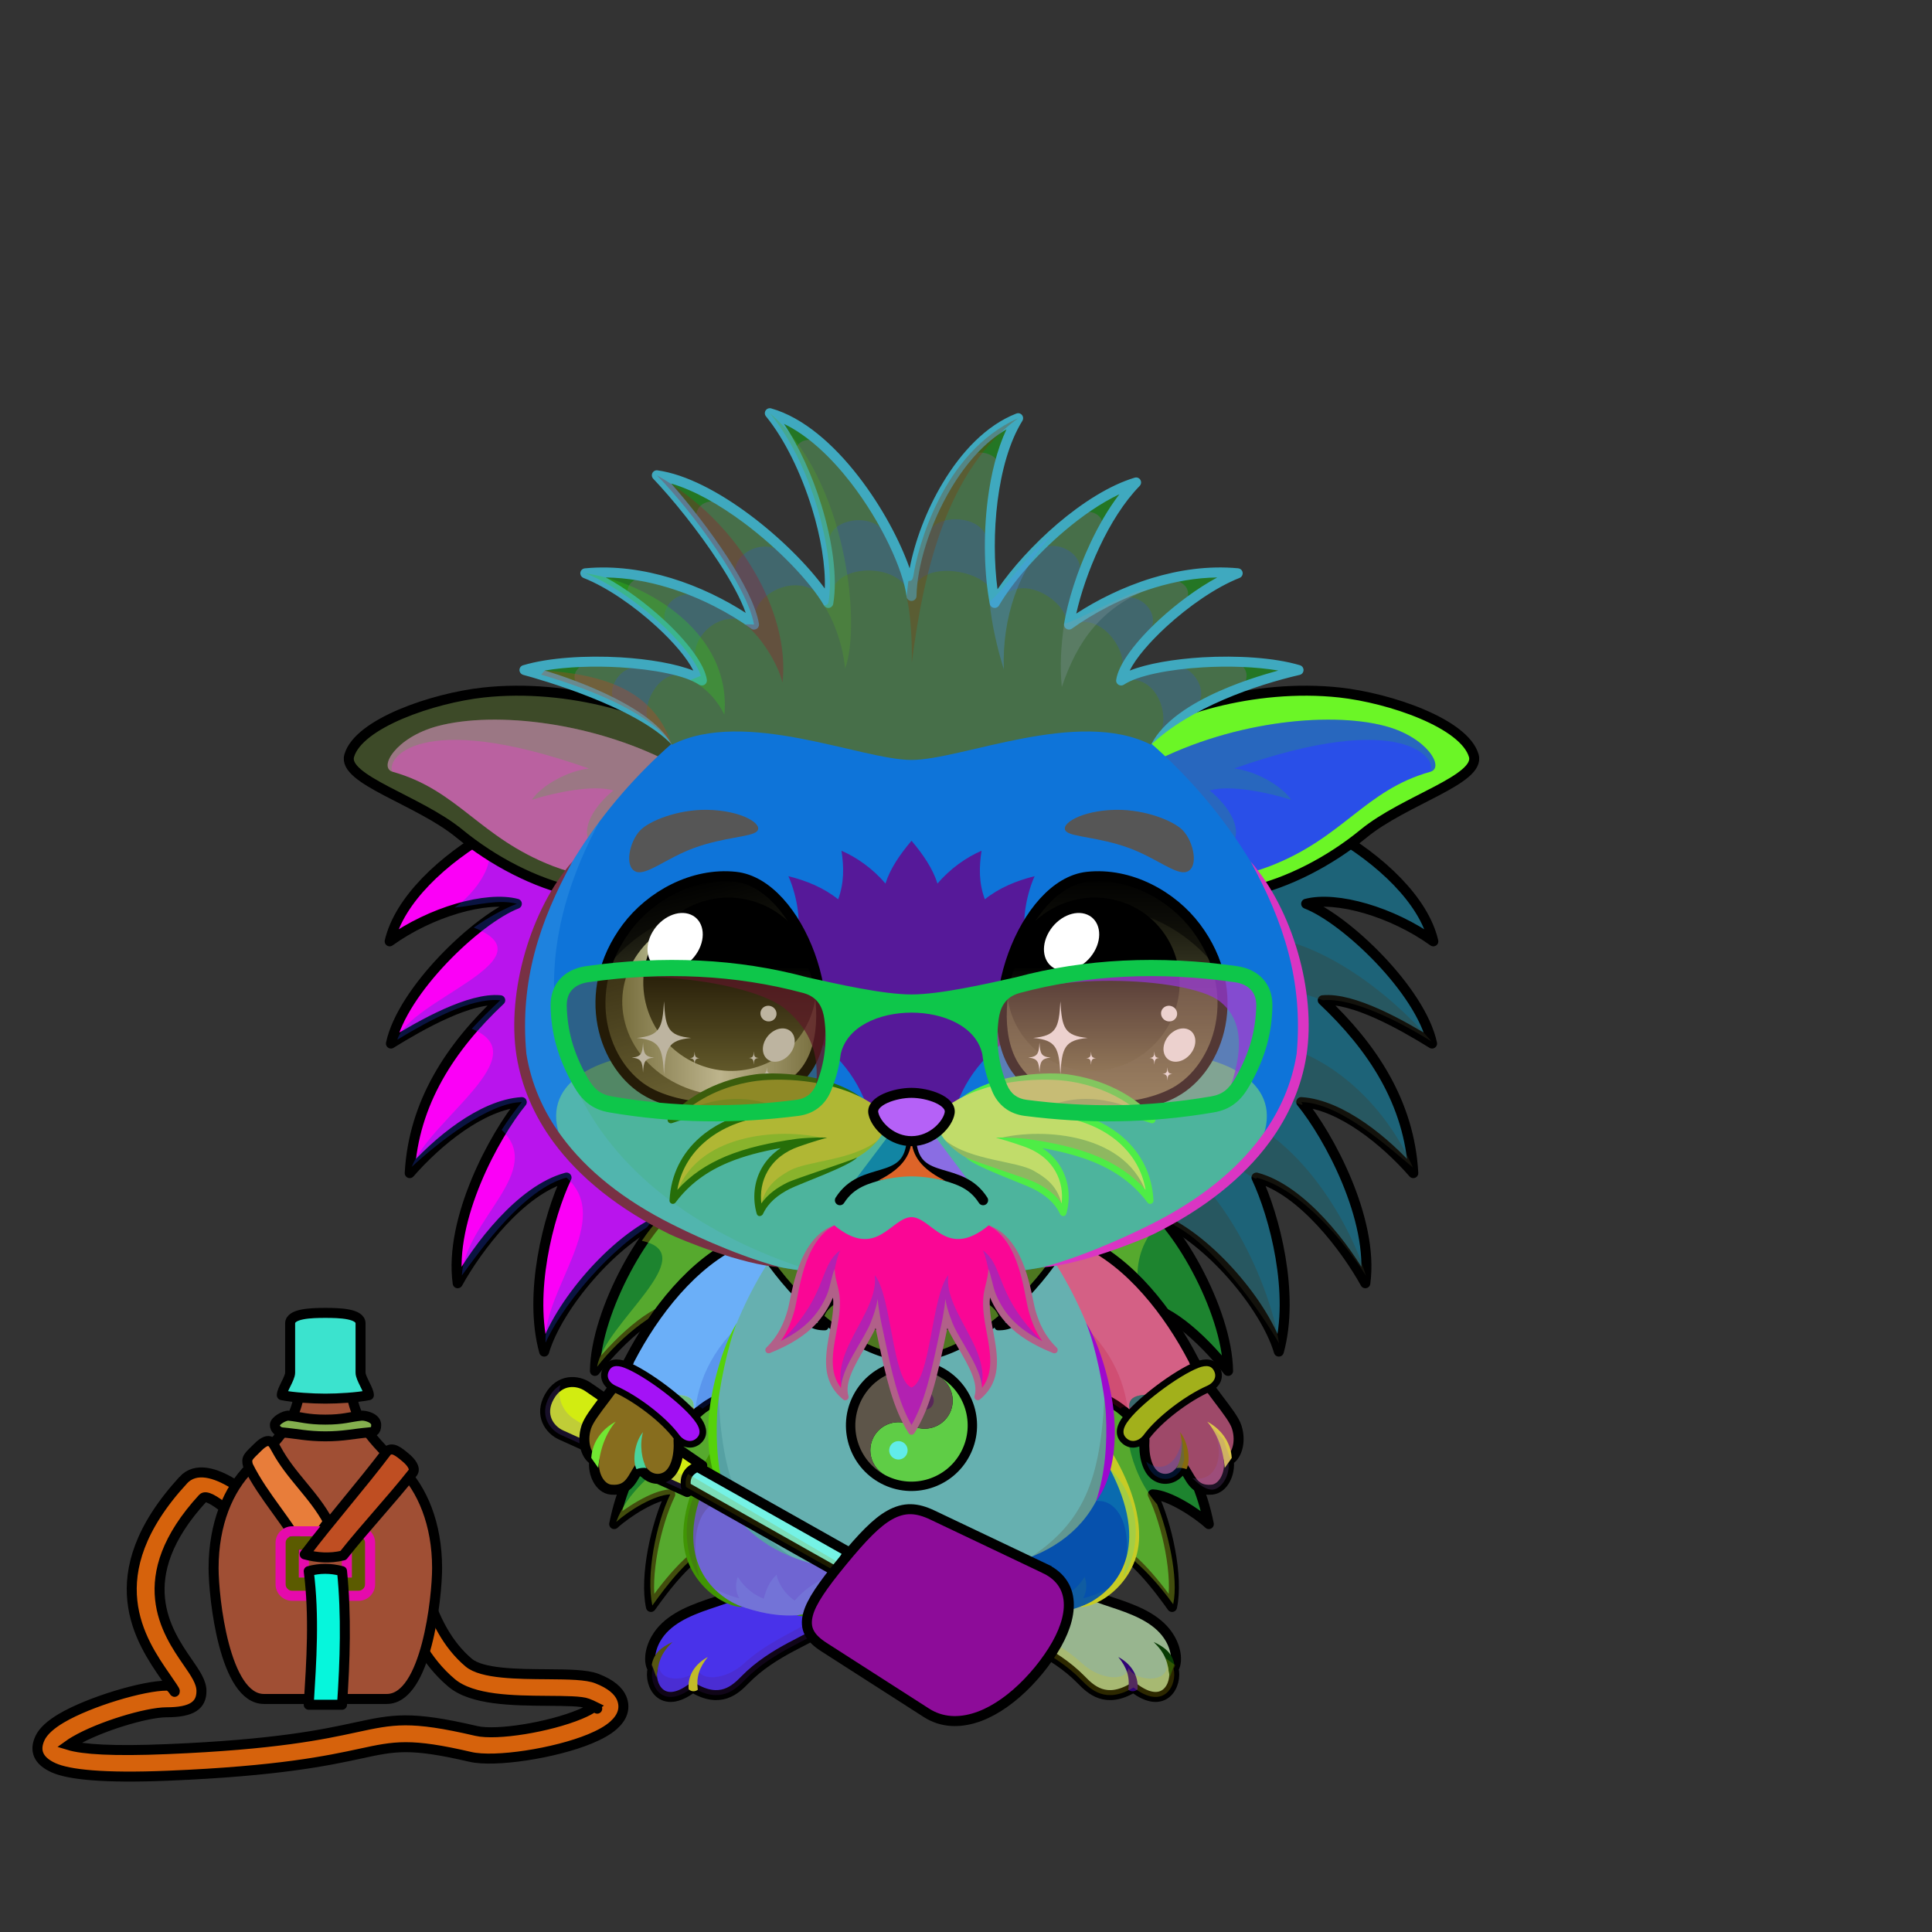 <svg xmlns="http://www.w3.org/2000/svg" xmlns:xlink="http://www.w3.org/1999/xlink" style="shape-rendering:geometricPrecision; text-rendering:geometricPrecision; image-rendering:optimizeQuality; fill-rule:evenodd; clip-rule:evenodd" version="1.1" viewBox="0 0 29000 29000" xml:space="preserve"><rect x="0" y="0" width="29000" height="29000" fill="#333333" stroke="none"/><defs><style type="text/css">.NecklaceYinYangfil225new {fill:url(#NecklaceYinYangid676new);fill-rule:nonzero}
.NecklaceYinYangfil46new {fill:white;fill-rule:nonzero;fill-opacity:0.2}
.NecklaceYinYangfil84new {fill:black}
.NecklaceYinYangfil83new {fill:white}
.NecklaceYinYangfil47new {fill:none;fill-rule:nonzero}
.NecklaceYinYangstr4new {stroke:black;stroke-width:100}
.NecklaceYinYangfil226new {fill:url(#NecklaceYinYangid677new);fill-rule:nonzero}
.NecklaceYinYangstr3new {stroke:black;stroke-width:100;stroke-linecap:round;stroke-linejoin:round}
.NecklaceYinYangfil227new {fill:url(#NecklaceYinYangid669new);fill-rule:nonzero}
.NecklaceYinYangfil228new {fill:url(#NecklaceYinYangid705new);fill-rule:nonzero}
.NecklaceYinYangfil229new {fill:url(#NecklaceYinYangid685new);fill-rule:nonzero}
.NecklaceYinYangfil230new {fill:url(#NecklaceYinYangid101new)}
.WeaponFlySwatterBack-Smallfil1 {fill:black;fill-rule:nonzero;fill-opacity:0.2}
.WeaponFlySwatterBack-Smallfil9 {fill:url(#WeaponFlySwatterBack-Smallid30);fill-rule:nonzero}
.WeaponFlySwatterBack-Smallstr0 {stroke:black;stroke-width:150;stroke-linecap:round;stroke-linejoin:round}
.WeaponFlySwatter-Smallfil3 {fill:black;fill-opacity:0.2}
.WeaponFlySwatter-Smallfil11 {fill:url(#WeaponFlySwatter-Smallid31);fill-rule:nonzero}
.WeaponFlySwatter-Smallfil1 {fill:black;fill-rule:nonzero;fill-opacity:0.2}
.WeaponFlySwatter-Smallfil10 {fill:url(#WeaponFlySwatter-Smallid11)}
.WeaponFlySwatter-Smallstr0 {stroke:black;stroke-width:150;stroke-linecap:round;stroke-linejoin:round}
.WeaponFlySwatter-Smallfil5 {fill:none;fill-rule:nonzero}
.WeaponFlySwatter-Smallstr1 {stroke:black;stroke-width:150}
.AccessoryFlaskWithWaterfil79 {fill:url(#AccessoryFlaskWithWaterid23)}
.AccessoryFlaskWithWaterfil1 {fill:black;fill-opacity:0.2}
.AccessoryFlaskWithWaterfil80 {fill:url(#AccessoryFlaskWithWaterid4)}
.AccessoryFlaskWithWaterfil48 {fill:white;fill-opacity:0.502}
.AccessoryFlaskWithWaterfil82 {fill:url(#AccessoryFlaskWithWaterid30)}
.AccessoryFlaskWithWaterfil15 {fill:black}
.AccessoryFlaskWithWaterfil78 {fill:url(#AccessoryFlaskWithWaterid25)}
.AccessoryFlaskWithWaterstr1 {stroke:black;stroke-width:150}
.AccessoryFlaskWithWaterfil2 {fill:none}
.AccessoryFlaskWithWaterstr4 {stroke:black;stroke-width:150}
.AccessoryFlaskWithWaterstr3 {stroke:black;stroke-width:150;stroke-linecap:round;stroke-linejoin:round}
.AccessoryFlaskWithWaterfil81 {fill:url(#AccessoryFlaskWithWaterid81)}
.AccessoryFlaskWithWaterstr0 {stroke:black;stroke-width:150;stroke-linecap:round;stroke-linejoin:round}
.AccessoryFlaskWithWaterfil83 {fill:url(#AccessoryFlaskWithWaterid79)}
.AccessoryFlaskWithWaterfil84 {fill:url(#AccessoryFlaskWithWaterid16)}
.AccessoryFlaskWithWaterfil85 {fill:url(#AccessoryFlaskWithWaterid13)}
.HairBack-Hedgehog2fil6 {fill:url(#HairBack-Hedgehog2id26)}
.HairBack-Hedgehog2fil7 {fill:#e4e3ca;fill-opacity:0.502}
.HairBack-Hedgehog2fil8 {fill:url(#HairBack-Hedgehog2id76)}
.HairBack-Hedgehog2fil2 {fill:black;fill-opacity:0.302}
.HairBack-Hedgehog2fil4 {fill:none}
.HairBack-Hedgehog2str0 {stroke:black;stroke-width:150;stroke-linecap:round;stroke-linejoin:round}
.Tail-Hedgehog2fil31 {fill:url(#Tail-Hedgehog2id34)}
.Tail-Hedgehog2fil7 {fill:#e4e3ca;fill-opacity:0.502}
.Tail-Hedgehog2fil2 {fill:black;fill-opacity:0.302}
.Tail-Hedgehog2fil4 {fill:none}
.Tail-Hedgehog2str0 {stroke:black;stroke-width:150;stroke-linecap:round;stroke-linejoin:round}
.RightFoot-Hedgehog4fil46 {fill:url(#RightFoot-Hedgehog4id40)}
.RightFoot-Hedgehog4fil47 {fill:#6b6b6b;fill-opacity:0.2}
.RightFoot-Hedgehog4fil43 {fill:black}
.RightFoot-Hedgehog4fil11 {fill:black;fill-opacity:0.2}
.RightFoot-Hedgehog4fil4 {fill:none}
.RightFoot-Hedgehog4str0 {stroke:black;stroke-width:150;stroke-linecap:round;stroke-linejoin:round}
.RightLeg-Hedgehog4fil48 {fill:url(#RightLeg-Hedgehog4id47)}
.RightLeg-Hedgehog4fil47 {fill:#6b6b6b;fill-opacity:0.2}
.RightLeg-Hedgehog4fil10 {fill:black;fill-rule:nonzero}
.RightLeg-Hedgehog4fil11 {fill:black;fill-opacity:0.2}
.LeftFoot-Hedgehog4fil52 {fill:url(#LeftFoot-Hedgehog4id125)}
.LeftFoot-Hedgehog4fil47 {fill:#6b6b6b;fill-opacity:0.2}
.LeftFoot-Hedgehog4fil11 {fill:black;fill-opacity:0.2}
.LeftFoot-Hedgehog4fil43 {fill:black}
.LeftFoot-Hedgehog4fil4 {fill:none}
.LeftFoot-Hedgehog4str0 {stroke:black;stroke-width:150;stroke-linecap:round;stroke-linejoin:round}
.LeftLeg-Hedgehog4fil53 {fill:url(#LeftLeg-Hedgehog4id5)}
.LeftLeg-Hedgehog4fil47 {fill:#6b6b6b;fill-opacity:0.2}
.LeftLeg-Hedgehog4fil10 {fill:black;fill-rule:nonzero}
.LeftLeg-Hedgehog4fil11 {fill:black;fill-opacity:0.2}
.RightHand-Hedgehog3fil56 {fill:url(#RightHand-Hedgehog3id68)}
.RightHand-Hedgehog3fil59 {fill:#e4e3ca;fill-opacity:0.702}
.RightHand-Hedgehog3fil11 {fill:black;fill-opacity:0.2}
.RightHand-Hedgehog3fil4 {fill:none}
.RightHand-Hedgehog3str0 {stroke:black;stroke-width:150;stroke-linecap:round;stroke-linejoin:round}
.RightPaw-Hedgehog3fil61 {fill:#7a6e54}
.RightPaw-Hedgehog3fil59 {fill:#e4e3ca;fill-opacity:0.702}
.RightPaw-Hedgehog3fil43 {fill:black}
.RightPaw-Hedgehog3fil11 {fill:black;fill-opacity:0.2}
.RightPaw-Hedgehog3fil4 {fill:none}
.RightPaw-Hedgehog3str0 {stroke:black;stroke-width:150;stroke-linecap:round;stroke-linejoin:round}
.LeftHand-Hedgehog3fil64 {fill:url(#LeftHand-Hedgehog3id78)}
.LeftHand-Hedgehog3fil59 {fill:#e4e3ca;fill-opacity:0.702}
.LeftHand-Hedgehog3fil11 {fill:black;fill-opacity:0.2}
.LeftHand-Hedgehog3fil4 {fill:none}
.LeftHand-Hedgehog3str0 {stroke:black;stroke-width:150;stroke-linecap:round;stroke-linejoin:round}
.Body-Hedgehog0fil67 {fill:url(#Body-Hedgehog0id9)}
.Body-Hedgehog0fil11 {fill:black;fill-opacity:0.2}
.Body-Hedgehog0fil10 {fill:black;fill-rule:nonzero}
.LeftPaw-Hedgehog3fil72 {fill:#7a6e54}
.LeftPaw-Hedgehog3fil59 {fill:#e4e3ca;fill-opacity:0.702}
.LeftPaw-Hedgehog3fil11 {fill:black;fill-opacity:0.2}
.LeftPaw-Hedgehog3fil43 {fill:black}
.LeftPaw-Hedgehog3fil4 {fill:none}
.LeftPaw-Hedgehog3str0 {stroke:black;stroke-width:150;stroke-linecap:round;stroke-linejoin:round}
.Ears-Hedgehog8fil108 {fill:url(#Ears-Hedgehog8id165)}
.Ears-Hedgehog8fil11 {fill:black;fill-opacity:0.2}
.Ears-Hedgehog8fil110 {fill:url(#Ears-Hedgehog8id166)}
.Ears-Hedgehog8fil107 {fill:url(#Ears-Hedgehog8id168)}
.Ears-Hedgehog8str1 {stroke:black;stroke-width:150}
.Ears-Hedgehog8fil109 {fill:url(#Ears-Hedgehog8id169)}
.Head-Hedgehog7fil111 {fill:url(#Head-Hedgehog7id4)}
.Head-Hedgehog7fil118 {fill:#e4e3ca;fill-opacity:0.6}
.Head-Hedgehog7fil11 {fill:black;fill-opacity:0.2}
.Head-Hedgehog7fil10 {fill:black;fill-rule:nonzero}
.Head-Hedgehog7fil119 {fill:url(#Head-Hedgehog7id70)}
.Mouth-Hedgehog5fil43 {fill:black}
.Mouth-Hedgehog5fil4 {fill:none}
.Mouth-Hedgehog5str0 {stroke:black;stroke-width:150;stroke-linecap:round;stroke-linejoin:round}
.Eyes-Hedgehog3fil141 {fill:url(#Eyes-Hedgehog3id163)}
.Eyes-Hedgehog3fil142 {fill:url(#Eyes-Hedgehog3id45)}
.Eyes-Hedgehog3fil143 {fill:url(#Eyes-Hedgehog3id131)}
.Eyes-Hedgehog3fil124 {fill:#6b6b6b}
.Eyes-Hedgehog3fil11 {fill:black;fill-opacity:0.2}
.Eyes-Hedgehog3fil128 {fill:black;fill-opacity:0.502}
.Eyes-Hedgehog3fil121 {fill:white}
.Eyes-Hedgehog3fil144 {fill:url(#Eyes-Hedgehog3id51)}
.Eyes-Hedgehog3fil145 {fill:url(#Eyes-Hedgehog3id104)}
.Eyes-Hedgehog3fil4 {fill:none}
.Eyes-Hedgehog3str1 {stroke:black;stroke-width:150}
.Moustache-Hedgehog7fil183 {fill:url(#Moustache-Hedgehog7id160)}
.Moustache-Hedgehog7fil2 {fill:black;fill-opacity:0.302}
.Moustache-Hedgehog7fil10 {fill:black;fill-rule:nonzero}
.Moustache-Hedgehog7fil184 {fill:url(#Moustache-Hedgehog7id36)}
.Moustache-Hedgehog7fil185 {fill:url(#Moustache-Hedgehog7id57)}
.Nose-Hedgehog0fil186 {fill:url(#Nose-Hedgehog0id133)}
.Nose-Hedgehog0str0 {stroke:black;stroke-width:150;stroke-linecap:round;stroke-linejoin:round}
.Hair-Hedgehog2fil189 {fill:url(#Hair-Hedgehog2id7)}
.Hair-Hedgehog2fil7 {fill:#e4e3ca;fill-opacity:0.502}
.Hair-Hedgehog2fil10 {fill:black;fill-rule:nonzero}
.Hair-Hedgehog2fil2 {fill:black;fill-opacity:0.302}
.BraceletSteel-Smallfil10 {fill:url(#BraceletSteel-Smallid311);fill-rule:nonzero}
.BraceletSteel-Smallstr1 {stroke:black;stroke-width:100}
.BraceletSteel-Smallfil11 {fill:url(#BraceletSteel-Smallid310);fill-rule:nonzero}
.HatGlasses-Smallfil382 {fill:white;fill-opacity:0.4}
.HatGlasses-Smallfil299 {fill:white;fill-opacity:0.702}
.HatGlasses-Smallfil383 {fill:url(#HatGlasses-Smallid286);fill-rule:nonzero}
</style><linearGradient gradientUnits="userSpaceOnUse" id="NecklaceYinYangid676new" x1="13681.9" x2="13681.9" xlink:href="#NecklaceYinYangid669new" y1="17208" y2="20390.5">
  </linearGradient><linearGradient gradientUnits="userSpaceOnUse" id="NecklaceYinYangid677new" x1="11189" x2="11399.5" xlink:href="#NecklaceYinYangid669new" y1="18603.5" y2="18002.2">
  </linearGradient><linearGradient gradientUnits="userSpaceOnUse" id="NecklaceYinYangid705new" x1="16170.9" x2="15961.3" xlink:href="#NecklaceYinYangid669new" y1="18602.8" y2="18004">
  </linearGradient><linearGradient gradientUnits="userSpaceOnUse" id="NecklaceYinYangid685new" x1="15099" x2="14900.7" xlink:href="#NecklaceYinYangid669new" y1="19895.5" y2="19273.3">
  </linearGradient><linearGradient gradientUnits="userSpaceOnUse" id="NecklaceYinYangid101new" x1="13681.9" x2="13681.9" y1="20483.4" y2="19943.6">
   <stop offset="0" style="stop-opacity:1; stop-color:#2B2A29"/>
   <stop offset="1" style="stop-opacity:1; stop-color:#e4e3ca"/>
  </linearGradient><linearGradient gradientUnits="userSpaceOnUse" id="WeaponFlySwatterBack-Smallid30" x1="8680.77" x2="10042.5" xlink:href="#WeaponFlySwatterBack-Smallid24" y1="22285.7" y2="20854.8">
  </linearGradient><linearGradient gradientUnits="userSpaceOnUse" id="WeaponFlySwatter-Smallid31" x1="12867.3" x2="15287.2" xlink:href="#WeaponFlySwatter-Smallid24" y1="25515.5" y2="22972.5">
  </linearGradient><linearGradient gradientUnits="userSpaceOnUse" id="WeaponFlySwatter-Smallid11" x1="10303.6" x2="12723" xlink:href="#WeaponFlySwatter-Smallid0" y1="22872.1" y2="22743.4">
  </linearGradient><linearGradient gradientUnits="userSpaceOnUse" id="AccessoryFlaskWithWaterid23" x1="3205.91" x2="6561.17" y1="23126.1" y2="23126.1">
   <stop offset="0" style="stop-opacity:1; stop-color:#865126"/>
   <stop offset="0.149" style="stop-opacity:1; stop-color:#734F25"/>
   <stop offset="0.412" style="stop-opacity:1; stop-color:#4F341B"/>
   <stop offset="0.761" style="stop-opacity:1; stop-color:#BA833C"/>
   <stop offset="1" style="stop-opacity:1; stop-color:#855819"/>
  </linearGradient><linearGradient gradientUnits="userSpaceOnUse" id="AccessoryFlaskWithWaterid4" x1="4230.39" x2="5536.69" y1="20350.8" y2="20350.8">
   <stop offset="0" style="stop-opacity:1; stop-color:#424D4A"/>
   <stop offset="0.259" style="stop-opacity:1; stop-color:#707A78"/>
   <stop offset="0.451" style="stop-opacity:1; stop-color:#4C5654"/>
   <stop offset="0.69" style="stop-opacity:1; stop-color:#DFE9EB"/>
   <stop offset="1" style="stop-opacity:1; stop-color:#A4ADAB"/>
  </linearGradient><linearGradient gradientUnits="userSpaceOnUse" id="AccessoryFlaskWithWaterid30" x1="4716.11" x2="5050.97" y1="23904.1" y2="23034.9">
   <stop offset="0" style="stop-opacity:1; stop-color:#4D4B42"/>
   <stop offset="0.169" style="stop-opacity:1; stop-color:#707A78"/>
   <stop offset="0.341" style="stop-opacity:1; stop-color:#4C5654"/>
   <stop offset="0.569" style="stop-opacity:1; stop-color:#DFE9EB"/>
   <stop offset="1" style="stop-opacity:1; stop-color:#838577"/>
  </linearGradient><linearGradient gradientUnits="userSpaceOnUse" id="AccessoryFlaskWithWaterid25" x1="5672.23" x2="4247.15" y1="27034.1" y2="21734.6">
   <stop offset="0" style="stop-opacity:1; stop-color:#8A7A6E"/>
   <stop offset="0.259" style="stop-opacity:1; stop-color:#413836"/>
   <stop offset="0.651" style="stop-opacity:1; stop-color:#3B3332"/>
   <stop offset="1" style="stop-opacity:1; stop-color:#AB9780"/>
  </linearGradient><linearGradient gradientUnits="userSpaceOnUse" id="AccessoryFlaskWithWaterid81" x1="4549.26" x2="4088.46" y1="23238.9" y2="21722.7">
   <stop offset="0" style="stop-opacity:1; stop-color:#12131C"/>
   <stop offset="0.369" style="stop-opacity:1; stop-color:#3B3332"/>
   <stop offset="1" style="stop-opacity:1; stop-color:#AB9780"/>
  </linearGradient><linearGradient gradientUnits="userSpaceOnUse" id="AccessoryFlaskWithWaterid79" x1="4867.21" x2="5918.47" xlink:href="#AccessoryFlaskWithWaterid16" y1="23175.3" y2="21958.8">
  </linearGradient><linearGradient gradientUnits="userSpaceOnUse" id="AccessoryFlaskWithWaterid13" x1="4125.86" x2="5646.78" xlink:href="#AccessoryFlaskWithWaterid4" y1="21404.4" y2="21404.4">
  </linearGradient><linearGradient gradientUnits="userSpaceOnUse" id="HairBack-Hedgehog2id26" x1="21592" x2="15642" y1="16347.6" y2="16618">
   <stop offset="0" style="stop-opacity:1; stop-color:#214556"/>
   <stop offset="0.502" style="stop-opacity:1; stop-color:#919191"/>
   <stop offset="1" style="stop-opacity:1; stop-color:#6b6b6b"/>
  </linearGradient><linearGradient gradientUnits="userSpaceOnUse" id="HairBack-Hedgehog2id76" x1="5771.84" x2="11721.8" xlink:href="#HairBack-Hedgehog2id26" y1="16347.6" y2="16618">
  </linearGradient><linearGradient gradientUnits="userSpaceOnUse" id="Tail-Hedgehog2id34" x1="13681.9" x2="13681.9" y1="18011.3" y2="24488.9">
   <stop offset="0" style="stop-opacity:1; stop-color:#6b6b6b"/>
   <stop offset="0.271" style="stop-opacity:1; stop-color:#919191"/>
   <stop offset="1" style="stop-opacity:1; stop-color:#214556"/>
  </linearGradient><linearGradient gradientUnits="objectBoundingBox" id="RightFoot-Hedgehog4id40" x1="55.948%" x2="44.053%" y1="103.33%" y2="0%">
   <stop offset="0" style="stop-opacity:1; stop-color:#e4e3ca"/>
   <stop offset="0.631" style="stop-opacity:1; stop-color:#948c7c"/>
   <stop offset="1" style="stop-opacity:1; stop-color:#948c7c"/>
  </linearGradient><linearGradient gradientUnits="objectBoundingBox" id="RightLeg-Hedgehog4id47" x1="50%" x2="50%" xlink:href="#RightLeg-Hedgehog4id5" y1="100%" y2="0%">
  </linearGradient><linearGradient gradientUnits="objectBoundingBox" id="LeftFoot-Hedgehog4id125" x1="44.03%" x2="55.97%" xlink:href="#LeftFoot-Hedgehog4id40" y1="103.274%" y2="0%">
  </linearGradient><linearGradient gradientUnits="objectBoundingBox" id="LeftLeg-Hedgehog4id5" x1="50%" x2="50%" y1="100%" y2="0%">
   <stop offset="0" style="stop-opacity:1; stop-color:#948c7c"/>
   <stop offset="0.212" style="stop-opacity:1; stop-color:#948c7c"/>
   <stop offset="1" style="stop-opacity:1; stop-color:#7a6e54"/>
  </linearGradient><linearGradient gradientUnits="objectBoundingBox" id="RightHand-Hedgehog3id68" x1="30.208%" x2="69.792%" y1="5.019%" y2="94.98%">
   <stop offset="0" style="stop-opacity:1; stop-color:#544b36"/>
   <stop offset="0.141" style="stop-opacity:1; stop-color:#544b36"/>
   <stop offset="0.71" style="stop-opacity:1; stop-color:#7a6e54"/>
   <stop offset="1" style="stop-opacity:1; stop-color:#7a6e54"/>
  </linearGradient><linearGradient gradientUnits="objectBoundingBox" id="LeftHand-Hedgehog3id78" x1="69.792%" x2="30.208%" xlink:href="#LeftHand-Hedgehog3id68" y1="5.019%" y2="94.98%">
  </linearGradient><linearGradient gradientUnits="objectBoundingBox" id="Body-Hedgehog0id9" x1="50%" x2="50%" y1="0%" y2="100%">
   <stop offset="0" style="stop-opacity:1; stop-color:#544b36"/>
   <stop offset="0.102" style="stop-opacity:1; stop-color:#544b36"/>
   <stop offset="0.349" style="stop-opacity:1; stop-color:#7a6e54"/>
   <stop offset="1" style="stop-opacity:1; stop-color:#948c7c"/>
  </linearGradient><linearGradient gradientUnits="userSpaceOnUse" id="Ears-Hedgehog8id165" x1="6765.77" x2="9243.47" xlink:href="#Ears-Hedgehog8id24" y1="11170.9" y2="12823.3">
  </linearGradient><linearGradient gradientUnits="userSpaceOnUse" id="Ears-Hedgehog8id166" x1="20598.1" x2="18120.4" xlink:href="#Ears-Hedgehog8id24" y1="11170.9" y2="12823.3">
  </linearGradient><linearGradient gradientUnits="userSpaceOnUse" id="Ears-Hedgehog8id168" x1="6204.42" x2="9422.5" xlink:href="#Ears-Hedgehog8id19" y1="11108.6" y2="12705.4">
  </linearGradient><linearGradient gradientUnits="userSpaceOnUse" id="Ears-Hedgehog8id169" x1="21159.4" x2="17941.4" xlink:href="#Ears-Hedgehog8id19" y1="11108.6" y2="12705.4">
  </linearGradient><linearGradient gradientUnits="objectBoundingBox" id="Head-Hedgehog7id4" x1="50%" x2="50%" y1="100%" y2="0%">
   <stop offset="0" style="stop-opacity:1; stop-color:#544b36"/>
   <stop offset="0.251" style="stop-opacity:1; stop-color:#7a6e54"/>
   <stop offset="0.761" style="stop-opacity:1; stop-color:#948c7c"/>
   <stop offset="1" style="stop-opacity:1; stop-color:#948c7c"/>
  </linearGradient><linearGradient gradientUnits="userSpaceOnUse" id="Head-Hedgehog7id70" x1="13681.9" x2="13681.9" xlink:href="#Head-Hedgehog7id50" y1="16772.7" y2="12620.2">
  </linearGradient><linearGradient gradientUnits="objectBoundingBox" id="Eyes-Hedgehog3id163" x1="62.182%" x2="37.818%" xlink:href="#Eyes-Hedgehog3id0" y1="96.619%" y2="3.381%">
  </linearGradient><linearGradient gradientUnits="objectBoundingBox" id="Eyes-Hedgehog3id45" x1="0%" x2="100%" xlink:href="#Eyes-Hedgehog3id43" y1="50%" y2="50%">
  </linearGradient><linearGradient gradientUnits="userSpaceOnUse" id="Eyes-Hedgehog3id131" x1="10954.5" x2="10954.5" xlink:href="#Eyes-Hedgehog3id75" y1="13473.2" y2="16074.8">
  </linearGradient><linearGradient gradientUnits="objectBoundingBox" id="Eyes-Hedgehog3id51" x1="50%" x2="50%" xlink:href="#Eyes-Hedgehog3id0" y1="100%" y2="0%">
  </linearGradient><linearGradient gradientUnits="userSpaceOnUse" id="Eyes-Hedgehog3id104" x1="16409.3" x2="16409.3" xlink:href="#Eyes-Hedgehog3id75" y1="13473.2" y2="16074.8">
  </linearGradient><linearGradient gradientUnits="userSpaceOnUse" id="Moustache-Hedgehog7id160" x1="10515.3" x2="12828.5" xlink:href="#Moustache-Hedgehog7id6" y1="16524.2" y2="17833.2">
  </linearGradient><linearGradient gradientUnits="userSpaceOnUse" id="Moustache-Hedgehog7id36" x1="16914.6" x2="14469.2" xlink:href="#Moustache-Hedgehog7id6" y1="16486.8" y2="17870.6">
  </linearGradient><linearGradient gradientUnits="userSpaceOnUse" id="Moustache-Hedgehog7id57" x1="13681.9" x2="13681.9" xlink:href="#Moustache-Hedgehog7id6" y1="21486.1" y2="18269">
  </linearGradient><linearGradient gradientUnits="userSpaceOnUse" id="Nose-Hedgehog0id133" x1="13681.9" x2="13681.9" y1="16404" y2="17128.6">
   <stop offset="0" style="stop-opacity:1; stop-color:#FFCCCC"/>
   <stop offset="1" style="stop-opacity:1; stop-color:#B37173"/>
  </linearGradient><linearGradient gradientUnits="userSpaceOnUse" id="Hair-Hedgehog2id7" x1="13681.9" x2="13681.9" y1="6201.88" y2="11406.7">
   <stop offset="0" style="stop-opacity:1; stop-color:#6b6b6b"/>
   <stop offset="0.549" style="stop-opacity:1; stop-color:#919191"/>
   <stop offset="1" style="stop-opacity:1; stop-color:#214556"/>
  </linearGradient><linearGradient gradientUnits="userSpaceOnUse" id="BraceletSteel-Smallid311" x1="9277.62" x2="10345.2" xlink:href="#BraceletSteel-Smallid310" y1="20629.7" y2="21505.2">
  </linearGradient><linearGradient gradientUnits="userSpaceOnUse" id="HatGlasses-Smallid286" x1="11578.4" x2="15785.5" y1="17976.6" y2="13264.6">
   <stop offset="0" style="stop-opacity:1; stop-color:#01013B"/>
   <stop offset="1" style="stop-opacity:1; stop-color:#000094"/>
  </linearGradient><linearGradient gradientUnits="userSpaceOnUse" id="NecklaceYinYangid669new" x1="12270.9" x2="12467.6" y1="19894.7" y2="19277.5">
   <stop offset="0" style="stop-opacity:1; stop-color:#643300"/>
   <stop offset="1" style="stop-opacity:1; stop-color:#AB7D2D"/>
  </linearGradient><linearGradient gradientUnits="userSpaceOnUse" id="WeaponFlySwatterBack-Smallid24" x1="12160.4" x2="14712.1" y1="25216.2" y2="22534.8">
   <stop offset="0" style="stop-opacity:1; stop-color:#008011"/>
   <stop offset="1" style="stop-opacity:1; stop-color:#00BD55"/>
  </linearGradient><linearGradient gradientUnits="userSpaceOnUse" id="WeaponFlySwatter-Smallid24" x1="12160.4" x2="14712.1" y1="25216.2" y2="22534.8">
   <stop offset="0" style="stop-opacity:1; stop-color:#008011"/>
   <stop offset="1" style="stop-opacity:1; stop-color:#00BD55"/>
  </linearGradient><linearGradient gradientUnits="userSpaceOnUse" id="WeaponFlySwatter-Smallid0" x1="9457.05" x2="12008.3" y1="22428.9" y2="22293.2">
   <stop offset="0" style="stop-opacity:1; stop-color:#787878"/>
   <stop offset="1" style="stop-opacity:1; stop-color:#D6D6D6"/>
  </linearGradient><linearGradient gradientUnits="userSpaceOnUse" id="AccessoryFlaskWithWaterid16" x1="4702.91" x2="5106.95" y1="25411.2" y2="23727">
   <stop offset="0" style="stop-opacity:1; stop-color:#5B5C63"/>
   <stop offset="0.51" style="stop-opacity:1; stop-color:#665E59"/>
   <stop offset="1" style="stop-opacity:1; stop-color:#AB9B89"/>
  </linearGradient><linearGradient gradientUnits="objectBoundingBox" id="RightLeg-Hedgehog4id5" x1="50%" x2="50%" y1="100%" y2="0%">
   <stop offset="0" style="stop-opacity:1; stop-color:#948c7c"/>
   <stop offset="0.212" style="stop-opacity:1; stop-color:#948c7c"/>
   <stop offset="1" style="stop-opacity:1; stop-color:#7a6e54"/>
  </linearGradient><linearGradient gradientUnits="objectBoundingBox" id="LeftFoot-Hedgehog4id40" x1="55.948%" x2="44.053%" y1="103.33%" y2="0%">
   <stop offset="0" style="stop-opacity:1; stop-color:#e4e3ca"/>
   <stop offset="0.631" style="stop-opacity:1; stop-color:#948c7c"/>
   <stop offset="1" style="stop-opacity:1; stop-color:#948c7c"/>
  </linearGradient><linearGradient gradientUnits="objectBoundingBox" id="LeftHand-Hedgehog3id68" x1="30.208%" x2="69.792%" y1="5.019%" y2="94.98%">
   <stop offset="0" style="stop-opacity:1; stop-color:#544b36"/>
   <stop offset="0.141" style="stop-opacity:1; stop-color:#544b36"/>
   <stop offset="0.71" style="stop-opacity:1; stop-color:#7a6e54"/>
   <stop offset="1" style="stop-opacity:1; stop-color:#7a6e54"/>
  </linearGradient><linearGradient gradientUnits="userSpaceOnUse" id="Ears-Hedgehog8id24" x1="8144.15" x2="9871.83" y1="11080" y2="12905.1">
   <stop offset="0" style="stop-opacity:1; stop-color:#F2E6E6"/>
   <stop offset="1" style="stop-opacity:1; stop-color:#B58383"/>
  </linearGradient><linearGradient gradientUnits="userSpaceOnUse" id="Ears-Hedgehog8id19" x1="7036.34" x2="11425" y1="22075" y2="13053.8">
   <stop offset="0" style="stop-opacity:1; stop-color:#6b6b6b"/>
   <stop offset="1" style="stop-opacity:1; stop-color:#544b36"/>
  </linearGradient><linearGradient gradientUnits="userSpaceOnUse" id="Head-Hedgehog7id50" x1="13681.9" x2="13681.9" y1="18718" y2="12620.2">
   <stop offset="0" style="stop-opacity:1; stop-color:#6b6b6b"/>
   <stop offset="1" style="stop-opacity:1; stop-color:#919191"/>
  </linearGradient><linearGradient gradientUnits="userSpaceOnUse" id="Eyes-Hedgehog3id0" x1="10654.3" x2="10654.3" y1="16581.4" y2="13705.6">
   <stop offset="0" style="stop-opacity:1; stop-color:#80804f"/>
   <stop offset="1" style="stop-opacity:1; stop-color:black"/>
  </linearGradient><linearGradient gradientUnits="userSpaceOnUse" id="Eyes-Hedgehog3id43" x1="9336.13" x2="12327.3" y1="15064.6" y2="15064.6">
   <stop offset="0" style="stop-opacity:1; stop-color:#80804f"/>
   <stop offset="0.502" style="stop-opacity:1; stop-color:#ffffde"/>
   <stop offset="1" style="stop-opacity:1; stop-color:#80804f"/>
  </linearGradient><linearGradient gradientUnits="userSpaceOnUse" id="Eyes-Hedgehog3id75" x1="16987" x2="16987" y1="13705.8" y2="15976.6">
   <stop offset="0" style="stop-opacity:1; stop-color:black"/>
   <stop offset="0.4" style="stop-opacity:1; stop-color:black"/>
   <stop offset="1" style="stop-opacity:1; stop-color:#66663a"/>
  </linearGradient><linearGradient gradientUnits="userSpaceOnUse" id="Moustache-Hedgehog7id6" x1="13681.9" x2="13681.9" y1="6728.09" y2="11806.7">
   <stop offset="0" style="stop-opacity:1; stop-color:#112f3d"/>
   <stop offset="1" style="stop-opacity:1; stop-color:#214556"/>
  </linearGradient><linearGradient gradientUnits="userSpaceOnUse" id="BraceletSteel-Smallid310" x1="18086.3" x2="17018.7" y1="20629.7" y2="21505.2">
   <stop offset="0" style="stop-opacity:1; stop-color:#424352"/>
   <stop offset="0.11" style="stop-opacity:1; stop-color:#848690"/>
   <stop offset="0.251" style="stop-opacity:1; stop-color:#FFFFFC"/>
   <stop offset="0.471" style="stop-opacity:1; stop-color:#8D8F99"/>
   <stop offset="0.78" style="stop-opacity:1; stop-color:#16171A"/>
   <stop offset="1" style="stop-opacity:1; stop-color:#42444D"/>
  </linearGradient></defs><g id="HairBack-Hedgehog2">
 <animateTransform additive="sum" attributeName="transform" dur="10" repeatCount="indefinite" type="translate" values="0;0 200;0;0 200;0;0 200;0;0 200;0"/>
  <path class="HairBack-Hedgehog2fil6" d="M17820 11951c1108,-270 3409,948 3695,2179 -619,-445 -1455,-683 -1909,-564 597,230 1721,1305 1890,2098 -460,-285 -1189,-695 -1641,-650 745,702 1301,1538 1359,2595 -409,-469 -1083,-1028 -1682,-1066 408,499 1094,1754 962,2719 -291,-527 -948,-1403 -1634,-1586 274,581 576,1743 336,2612 -200,-677 -1043,-1687 -1790,-1997 82,563 213,1953 -48,2762 -430,-907 -1085,-2379 -1639,-3150 2186,-867 3009,-2237 2101,-5952z" style="fill:#f46d9b"/>
  <path class="HairBack-Hedgehog2fil7" d="M20575 12876c190,149 362,308 506,475 -132,39 -265,219 -164,410 1,10 2,20 2,30 -228,-102 -461,-176 -676,-217 -255,-140 26,-767 332,-698zm-62 1330c161,152 319,320 459,495 -215,126 -281,313 -210,555 -219,-103 -441,-188 -639,-225 -215,-250 79,-807 390,-825zm78 1650c128,185 239,377 332,580 -290,60 -391,257 -357,551 -1,4 -2,9 -3,13 -180,-136 -373,-255 -566,-338 0,0 0,0 0,0 -56,-515 156,-771 594,-806zm-515 1562c93,190 179,394 251,604 -238,5 -375,146 -418,411 -115,-131 -239,-257 -369,-368 68,-370 234,-602 536,-647zm-943 1043c67,265 119,554 140,845 -205,-95 -353,-24 -429,258 -5,1 -10,2 -16,3 -158,-231 -351,-462 -560,-667 2,-2 4,-4 6,-5 192,-409 461,-574 835,-411 8,-8 16,-15 24,-23z" style="fill:#c46e80"/>
  <path class="HairBack-Hedgehog2fil4 HairBack-Hedgehog2str0" d="M17820 11951c1108,-270 3409,948 3695,2179 -619,-445 -1455,-683 -1909,-564 597,230 1721,1305 1890,2098 -460,-285 -1189,-695 -1641,-650 745,702 1301,1538 1359,2595 -409,-469 -1083,-1028 -1682,-1066 408,499 1094,1754 962,2719 -291,-527 -948,-1403 -1634,-1586 274,581 576,1743 336,2612 -200,-677 -1043,-1687 -1790,-1997 82,563 213,1953 -48,2762 -430,-907 -1085,-2379 -1639,-3150 2186,-867 3009,-2237 2101,-5952z" style="fill:#1d6378"/>
  <path class="HairBack-Hedgehog2fil8" d="M9544 11951c-1108,-270 -3409,948 -3695,2179 619,-445 1455,-683 1909,-564 -597,230 -1722,1305 -1890,2098 460,-285 1189,-695 1641,-650 -745,702 -1301,1538 -1359,2595 409,-469 1082,-1028 1682,-1066 -408,499 -1095,1754 -962,2719 291,-527 948,-1403 1634,-1586 -274,581 -576,1743 -336,2612 200,-677 1043,-1687 1790,-1997 -82,563 -213,1953 48,2762 430,-907 1085,-2379 1638,-3150 -2186,-867 -3008,-2237 -2100,-5952z" style="fill:#315143"/>
  <path class="HairBack-Hedgehog2fil7" d="M6789 12876c-190,149 -362,308 -507,475 132,39 266,219 164,410 0,10 -1,20 -1,30 228,-102 461,-176 676,-217 255,-140 -26,-767 -332,-698zm62 1330c-161,152 -319,320 -459,495 215,126 281,313 210,555 219,-103 441,-188 638,-225 216,-250 -79,-807 -389,-825zm-78 1650c-128,185 -240,377 -332,580 290,60 391,257 357,551 1,4 2,9 3,13 180,-136 373,-255 566,-338 0,0 0,0 0,0 56,-515 -156,-771 -594,-806zm515 1562c-93,190 -180,394 -251,604 238,5 375,146 418,411 115,-131 239,-257 369,-368 -68,-370 -234,-602 -536,-647zm943 1043c-67,265 -119,554 -140,845 205,-95 353,-24 429,258 5,1 10,2 16,3 158,-231 351,-462 560,-667 -2,-2 -4,-4 -6,-5 -192,-409 -462,-574 -835,-411 -8,-8 -16,-15 -24,-23z" style="fill:#ef0469"/>
  <path class="HairBack-Hedgehog2fil4 HairBack-Hedgehog2str0" d="M9544 11951c-1108,-270 -3409,948 -3695,2179 619,-445 1455,-683 1909,-564 -597,230 -1722,1305 -1890,2098 460,-285 1189,-695 1641,-650 -745,702 -1301,1538 -1359,2595 409,-469 1082,-1028 1682,-1066 -408,499 -1095,1754 -962,2719 291,-527 948,-1403 1634,-1586 -274,581 -576,1743 -336,2612 200,-677 1043,-1687 1790,-1997 -82,563 -213,1953 48,2762 430,-907 1085,-2379 1638,-3150 -2186,-867 -3008,-2237 -2100,-5952z" style="fill:#fb00f7"/>
  <path class="HairBack-Hedgehog2fil2" d="M21489 15633c-460,-285 -1182,-664 -1634,-619 -196,-68 -391,-137 -586,-205 -22,291 -44,582 -66,874 859,224 1605,944 2006,1842 -349,-288 -1093,-974 -1677,-982 93,114 -191,-50 -257,-78 -154,135 -309,270 -463,405 866,482 1486,1589 1691,2279 -314,-497 -957,-1290 -1643,-1473 40,84 -364,-202 -413,-232 -218,26 -435,52 -653,78 662,526 1264,1751 1405,2642 -265,-458 -975,-1480 -1590,-1780 -273,-248 -546,-496 -819,-745 78,-150 156,-300 234,-450 651,-512 1038,-1193 1136,-2185 226,-434 517,-517 743,-952 904,61 1938,825 2586,1581z" style="fill:#403e29"/>
  <path class="HairBack-Hedgehog2fil2" d="M9544 11951c-15,-4 -30,-7 -45,-10 -335,15 -669,31 -1003,47 -500,116 -1024,347 -1450,633 590,17 190,722 -224,1003 339,-35 660,-131 936,-58 -189,73 -417,197 -646,357 1193,476 -970,1082 -1148,1683 457,-276 1098,-636 1545,-592 -157,148 -300,290 -428,429 994,397 -619,1354 -901,2072 387,-359 1155,-966 1652,-972 -98,120 -202,262 -302,417 662,624 -550,1350 -598,2186 297,-407 932,-1299 1572,-1470 713,638 -359,1684 -315,2478 311,-681 1158,-1603 1769,-1863 -82,563 -191,1942 60,2717 418,-828 1073,-2334 1626,-3105 -2186,-867 -3008,-2237 -2100,-5952z" style="fill:#2342d7"/>
 </g><g id="Tail-Hedgehog2">
 <animateTransform additive="sum" attributeName="transform" dur="10" repeatCount="indefinite" type="translate" values="0;0 200;0;0 200;0;0 200;0;0 200;0"/>
  <g id="_1891249957056">
   <path class="Tail-Hedgehog2fil31" d="M10243 18011c-510,276 -1301,1651 -1313,2567 410,-525 981,-1007 1303,-953 -321,180 -1068,1362 -1084,1879 287,-215 882,-539 1290,-522 -498,400 -1015,875 -1220,1895 189,-173 601,-437 842,-446 -218,450 -387,1240 -290,1690 188,-264 604,-831 979,-940 384,-112 1462,128 1523,454 62,326 324,707 625,829 1,-287 30,-617 271,-889 96,379 296,699 513,914 217,-215 416,-535 513,-914 241,272 270,602 271,889 301,-122 563,-503 625,-829 61,-326 1138,-566 1523,-454 375,109 790,676 979,940 97,-450 -72,-1240 -290,-1690 241,9 653,273 842,446 -206,-1020 -722,-1495 -1220,-1895 408,-17 1002,307 1290,522 -16,-517 -763,-1699 -1084,-1879 322,-54 893,428 1303,953 -12,-916 -803,-2291 -1313,-2567 -670,147 -2745,630 -3415,776l-24 -5 -24 5c-670,-146 -2745,-629 -3415,-776z" style="fill:#fb988d"/>
   <path class="Tail-Hedgehog2fil7" d="M18000 19122c85,167 163,341 229,516 -209,120 -266,273 -248,444 -126,-119 -255,-222 -377,-300 -59,-316 102,-521 396,-660zm-369 1070c113,167 224,353 319,538 -168,60 -240,337 -190,492 1,1 1,3 2,5 -128,-66 -266,-126 -401,-170 -263,-233 29,-891 270,-865zm-26 1452c119,154 228,330 321,536 -182,-17 -335,203 -232,375 1,4 2,8 3,12 -142,-76 -285,-132 -394,-136 28,58 55,122 81,190 -29,-66 -58,-132 -88,-198 -143,-241 83,-766 309,-779zm-168 1125c64,195 117,412 149,625 -157,-95 -399,18 -413,198 -164,-177 -347,-336 -524,-400 -11,-273 526,-547 788,-423z" style="fill:#390ffe"/>
   <path class="Tail-Hedgehog2fil7" d="M9364 19122c-85,167 -163,341 -229,516 209,120 266,273 248,444 126,-119 255,-222 377,-300 59,-316 -102,-521 -396,-660zm369 1070c-113,167 -224,353 -319,538 167,60 240,337 190,492 -1,1 -2,3 -2,5 128,-66 265,-126 401,-170 263,-233 -29,-891 -270,-865zm26 1452c-119,154 -228,330 -321,536 181,-17 334,203 232,375 -1,4 -2,8 -3,12 142,-76 285,-132 394,-136 -28,58 -56,122 -82,190 30,-66 59,-132 88,-198 144,-241 -82,-766 -308,-779zm168 1125c-64,195 -117,412 -149,625 157,-95 398,18 413,198 163,-177 347,-336 523,-400 12,-273 -525,-547 -787,-423z" style="fill:#d4224e"/>
   <path class="Tail-Hedgehog2fil4 Tail-Hedgehog2str0" d="M10243 18011c-510,276 -1301,1651 -1313,2567 410,-525 981,-1007 1303,-953 -321,180 -1068,1362 -1084,1879 287,-215 882,-539 1290,-522 -498,400 -1015,875 -1220,1895 189,-173 601,-437 842,-446 -218,450 -387,1240 -290,1690 188,-264 604,-831 979,-940 384,-112 1462,128 1523,454 62,326 324,707 625,829 1,-287 30,-617 271,-889 96,379 296,699 513,914 217,-215 416,-535 513,-914 241,272 270,602 271,889 301,-122 563,-503 625,-829 61,-326 1138,-566 1523,-454 375,109 790,676 979,940 97,-450 -72,-1240 -290,-1690 241,9 653,273 842,446 -206,-1020 -722,-1495 -1220,-1895 408,-17 1002,307 1290,522 -16,-517 -763,-1699 -1084,-1879 322,-54 893,428 1303,953 -12,-916 -803,-2291 -1313,-2567 -670,147 -2745,630 -3415,776l-24 -5 -24 5c-670,-146 -2745,-629 -3415,-776z" style="fill:#1d842f"/>
   <path class="Tail-Hedgehog2fil2" d="M10194 18040c-189,117 -385,325 -560,585 941,205 -567,1240 -671,1891 359,-464 968,-947 1263,-897 748,498 -959,1254 -992,1822 204,-156 895,-485 1143,-474 552,662 -806,977 -1127,1878 190,-172 570,-405 811,-414 -218,450 -366,1218 -269,1668 189,-263 583,-809 958,-918 384,-112 1462,128 1523,454 62,326 324,707 625,829 1,-287 30,-617 271,-889 96,379 296,699 513,914 217,-215 416,-535 513,-914 241,272 270,602 271,889 301,-122 563,-503 625,-829 61,-326 1138,-566 1523,-454 375,109 808,636 996,899 86,-400 -84,-1099 -241,-1499 -437,-505 -544,-1267 -391,-1587 -194,-563 -120,-1249 224,-1321 -243,-477 -133,-1056 271,-1375 -117,-125 -236,-224 -352,-287 -670,147 -2745,630 -3415,776 -8,-2 -16,-3 -24,-5 -8,2 -16,3 -24,5 -648,-142 -2611,-598 -3345,-760 -40,4 -79,9 -119,13z" style="fill:#dbff2e"/>
  </g>
 </g><g id="RightFoot-Hedgehog4">
  <path class="RightFoot-Hedgehog4fil46" d="M17616 25049c58,229 -133,641 -602,281 -416,252 -643,30 -786,-117 -427,-437 -1001,-608 -1224,-792 -174,-144 96,-471 85,-641 326,80 773,48 1052,-20 166,306 1110,284 1425,840 100,176 108,360 50,449z" style="fill:#138192"/>
  <path class="RightFoot-Hedgehog4fil47" d="M17616 25049c58,229 -133,641 -602,281 -416,252 -643,30 -786,-117 -427,-437 -1001,-608 -1224,-792 -174,-144 96,-471 85,-641 326,80 773,48 1052,-20 166,306 1110,284 1425,840 100,176 108,360 50,449z" style="fill:#76be1f"/>
  <path class="RightFoot-Hedgehog4fil4 RightFoot-Hedgehog4str0" d="M17616 25049c58,229 -133,641 -602,281 -416,252 -643,30 -786,-117 -427,-437 -1001,-608 -1224,-792 -174,-144 96,-471 85,-641 326,80 773,48 1052,-20 166,306 1110,284 1425,840 100,176 108,360 50,449z" style="fill:#98b58f"/>
  <path class="RightFoot-Hedgehog4fil43" d="M17075 25357c18,-210 -100,-383 -289,-485 131,162 175,299 151,492 36,28 93,34 138,-7z" style="fill:#300275"/>
  <path class="RightFoot-Hedgehog4fil43" d="M17627 24985c-28,-165 -141,-261 -310,-338 177,173 216,307 240,534 21,-62 50,-133 70,-196z" style="fill:#073b04"/>
  <path class="RightFoot-Hedgehog4fil11" d="M17616 25049c58,229 -133,641 -602,281 -416,252 -643,30 -786,-117 -427,-437 -1001,-608 -1224,-792 -111,-92 -42,-257 20,-409 59,405 671,455 1222,959 269,246 667,277 693,61 92,226 704,254 554,-143 42,29 93,66 147,105 -6,21 -14,40 -24,55z" style="fill:#e4c804"/>
 </g><g id="LeftFoot-Hedgehog4">
  <path class="LeftFoot-Hedgehog4fil52" d="M9796 25049c-58,229 132,641 602,281 416,252 642,30 786,-117 427,-437 1000,-608 1223,-792 175,-144 -96,-471 -84,-641 -326,80 -774,48 -1053,-20 -166,306 -1110,284 -1425,840 -100,176 -108,360 -49,449z" style="fill:#fe5ea3"/>
  <path class="LeftFoot-Hedgehog4fil47" d="M9796 25049c-58,229 132,641 602,281 416,252 642,30 786,-117 427,-437 1000,-608 1223,-792 175,-144 -96,-471 -84,-641 -326,80 -774,48 -1053,-20 -166,306 -1110,284 -1425,840 -100,176 -108,360 -49,449z" style="fill:#50267d"/>
  <path class="LeftFoot-Hedgehog4fil4 LeftFoot-Hedgehog4str0" d="M9796 25049c-58,229 132,641 602,281 416,252 642,30 786,-117 427,-437 1000,-608 1223,-792 175,-144 -96,-471 -84,-641 -326,80 -774,48 -1053,-20 -166,306 -1110,284 -1425,840 -100,176 -108,360 -49,449z" style="fill:#4932ea"/>
  <path class="LeftFoot-Hedgehog4fil11" d="M9796 25049c-58,229 132,641 602,281 416,252 642,30 786,-117 427,-437 1000,-608 1223,-792 111,-92 42,-257 -20,-409 -59,405 -671,455 -1222,959 -268,246 -666,277 -692,61 -93,226 -705,254 -554,-143 -43,29 -94,66 -148,105 6,21 14,40 25,55z" style="fill:#541a7c"/>
  <path class="LeftFoot-Hedgehog4fil43" d="M10337 25357c-19,-210 99,-383 288,-485 -131,162 -175,299 -151,492 -35,28 -93,34 -137,-7z" style="fill:#c2bc29"/>
  <path class="LeftFoot-Hedgehog4fil43" d="M9784 24985c29,-165 142,-261 311,-338 -178,173 -217,307 -241,534 -20,-62 -49,-133 -70,-196z" style="fill:#575711"/>
 </g><g id="RightLeg-Hedgehog4">
  <path class="RightLeg-Hedgehog4fil48" d="M13668 23779c967,1 1275,748 2492,357 1135,-365 1011,-1425 437,-2346l-1468 -574c-289,401 -798,1265 -1461,1300l0 1263z" style="fill:#0651ad"/>
  <path class="RightLeg-Hedgehog4fil47" d="M14371 23915c514,196 914,502 1788,221 267,-86 464,-210 602,-361 -167,94 -334,177 -501,215 56,-112 58,-211 21,-322 -101,166 -246,272 -390,329 -37,-132 -77,-251 -193,-361 -28,148 -135,294 -271,391 -115,-137 -256,-241 -416,-321 41,106 59,212 41,317 -233,-8 -465,-60 -697,-125 0,0 6,6 16,17z" style="fill:#398b76"/>
  <path class="RightLeg-Hedgehog4fil10" d="M13678 23853c373,1 647,119 917,236 100,43 536,225 802,158 -304,-37 -584,-227 -743,-296 -283,-122 -571,-246 -976,-247l0 149zm2756 -2176c149,216 274,444 364,670 100,250 156,499 152,728 -14,725 -589,997 -739,1045 276,14 875,-379 888,-1043 5,-249 -55,-517 -162,-785 -99,-250 -240,-501 -408,-739l-95 124z" style="fill:#c7cc25"/>
  <path class="RightLeg-Hedgehog4fil11" d="M16859 23678c291,-452 265,-1206 -216,-1646 -364,384 -390,545 -378,566 409,-250 803,197 594,1080z" style="fill:#1bd3b9"/>
 </g><g id="LeftLeg-Hedgehog4">
  <path class="LeftLeg-Hedgehog4fil53" d="M13678 23779c-968,1 -1266,748 -2483,357 -1135,-365 -1010,-1425 -437,-2346l1468 -574c289,401 788,1265 1452,1300l0 1263z" style="fill:#6f65d2"/>
  <path class="LeftLeg-Hedgehog4fil47" d="M12984 23915c-515,196 -914,502 -1789,221 -266,-86 -463,-210 -601,-361 167,94 334,177 501,215 -57,-112 -58,-211 -21,-322 101,166 246,272 389,329 38,-132 78,-251 194,-361 28,148 135,294 271,391 115,-137 256,-241 416,-321 -41,106 -59,212 -41,317 232,-8 464,-60 697,-125 0,0 -6,6 -16,17z" style="fill:#82aceb"/>
  <path class="LeftLeg-Hedgehog4fil10" d="M13678 23853c-374,1 -648,119 -918,236 -100,43 -536,225 -802,158 304,-37 584,-227 743,-296 283,-122 571,-246 977,-247l0 149zm-2756 -2176c-150,216 -275,444 -365,670 -100,250 -156,499 -151,728 13,725 588,997 738,1045 -276,14 -875,-379 -888,-1043 -5,-249 55,-517 162,-785 99,-250 240,-501 408,-739l96 124z" style="fill:#409504"/>
  <path class="LeftLeg-Hedgehog4fil11" d="M10497 23678c-292,-452 -266,-1206 215,-1646 364,384 390,545 378,566 -409,-250 -803,197 -593,1080z" style="fill:#4f303d"/>
 </g><g id="RightHand-Hedgehog3">
 <animateTransform additive="sum" attributeName="transform" dur="10" repeatCount="indefinite" type="translate" values="0;0 200;0;0 200;0;0 200;0;0 200;0"/>
  <path class="RightHand-Hedgehog3fil56" d="M16378 18692c699,369 1263,1150 1599,1845 252,523 -745,991 -1014,732 -193,-186 -386,-294 -613,-339 -83,-786 -377,-1485 -807,-1998 351,-62 639,-144 835,-240z" style="fill:#8468ef"/>
  <path class="RightHand-Hedgehog3fil59" d="M17567 19903c144,186 316,439 410,634 252,523 -745,991 -1014,732 -107,-103 -502,-370 -614,-427 195,-61 402,-40 570,30 -32,-142 -105,-423 -248,-611 233,67 453,175 616,335 19,-143 -80,-455 -196,-624 210,62 417,227 524,348 12,-114 38,-234 -48,-417z" style="fill:#fc3ba5"/>
  <path class="RightHand-Hedgehog3fil4 RightHand-Hedgehog3str0" d="M16378 18692c699,369 1263,1150 1599,1845 252,523 -745,991 -1014,732 -193,-186 -386,-294 -613,-339 -83,-786 -377,-1485 -807,-1998 351,-62 639,-144 835,-240z" style="fill:#d46085"/>
  <path class="RightHand-Hedgehog3fil11" d="M16936 21243c-185,-170 -370,-270 -586,-313 -47,-446 -162,-864 -332,-1237 615,434 879,1022 918,1550z" style="fill:#bf0930"/>
 </g><g id="LeftHand-Hedgehog3">
 <animateTransform additive="sum" attributeName="transform" dur="10" repeatCount="indefinite" type="translate" values="0;0 200;0;0 200;0;0 200;0;0 200;0"/>
  <path class="LeftHand-Hedgehog3fil64" d="M10986 18692c-699,369 -1263,1150 -1599,1845 -252,523 745,991 1013,732 194,-186 387,-294 614,-339 83,-786 377,-1485 807,-1998 -351,-62 -639,-144 -835,-240z" style="fill:#3cd27e"/>
  <path class="LeftHand-Hedgehog3fil59" d="M9797 19903c-144,186 -316,439 -410,634 -252,523 745,991 1013,732 107,-103 503,-370 615,-427 -195,-61 -402,-40 -570,30 32,-142 105,-423 248,-611 -233,67 -453,175 -616,335 -19,-143 80,-455 196,-624 -211,62 -417,227 -524,348 -12,-114 -38,-234 48,-417z" style="fill:#dea3ad"/>
  <path class="LeftHand-Hedgehog3fil4 LeftHand-Hedgehog3str0" d="M10986 18692c-699,369 -1263,1150 -1599,1845 -252,523 745,991 1013,732 194,-186 387,-294 614,-339 83,-786 377,-1485 807,-1998 -351,-62 -639,-144 -835,-240z" style="fill:#6baff8"/>
  <path class="LeftHand-Hedgehog3fil11" d="M10428 21243c184,-170 370,-270 586,-313 47,-446 162,-864 332,-1237 -615,434 -879,1022 -918,1550z" style="fill:#1733c4"/>
 </g><g id="Body-Hedgehog0">
 <animateTransform additive="sum" attributeName="transform" dur="10" repeatCount="indefinite" type="translate" values="0;0 200;0;0 200;0;0 200;0;0 200;0"/>
  <path class="Body-Hedgehog0fil67" d="M13682 23636c-1477,0 -2736,-317 -2979,-1737 -144,-843 286,-2153 892,-3046 556,109 1286,175 2087,175 801,0 1531,-66 2087,-175 606,893 1036,2203 892,3046 -243,1420 -1502,1737 -2979,1737z" style="fill:#66b0b0"/>
  <path class="Body-Hedgehog0fil11" d="M11882 23368c-610,-246 -1046,-692 -1179,-1469 -57,-332 -24,-737 73,-1161 44,1407 281,2075 1106,2630z" style="fill:#176771"/>
  <path class="Body-Hedgehog0fil10" d="M10914 22537c-141,-186 -224,-430 -261,-694 -28,-202 -29,-416 -9,-626 35,-378 197,-1016 416,-1358 -130,315 -277,999 -296,1371 -23,438 13,904 150,1307z" style="fill:#55d20a"/>
  <path class="Body-Hedgehog0fil11" d="M15481 23368c611,-246 1047,-692 1180,-1469 57,-332 24,-737 -73,-1161 -44,1407 -281,2075 -1107,2630z" style="fill:#4d3616"/>
  <path class="Body-Hedgehog0fil10" d="M16450 22537c249,-328 316,-836 270,-1320 -35,-378 -197,-1016 -416,-1358 130,315 277,999 296,1371 23,438 -13,904 -150,1307z" style="fill:#9e08cd"/>
 </g><g id="WeaponFlySwatterBack-Small">
 <animateTransform additive="sum" attributeName="transform" dur="10" repeatCount="indefinite" type="translate" values="0;0 200;0;0 200;0;0 200;0;0 200;0"/>
  <g id="_2367108398624">
   <path class="WeaponFlySwatterBack-Smallfil9 WeaponFlySwatterBack-Smallstr0" d="M10341 22147l200 -150 -1712 -1177c-159,-110 -429,-128 -583,145 -155,274 1,496 177,575l1893 856 25 -249z" style="fill:#d2ec11"/>
   <path class="WeaponFlySwatterBack-Smallfil1" d="M8412 20791c-62,35 -119,91 -166,174 -155,274 1,496 177,575l1893 856 21 -209c-441,-212 -1596,-774 -1774,-928 -143,-125 -196,-316 -151,-468z" style="fill:#7b51cf"/>
  </g>
 </g><g id="RightPaw-Hedgehog3">
 <animateTransform additive="sum" attributeName="transform" dur="10" repeatCount="indefinite" type="translate" values="0;0 200;0;0 200;0;0 200;0;0 200;0"/>
  <path class="RightPaw-Hedgehog3fil61" d="M17864 20421c184,453 629,783 699,998 77,240 -18,466 -126,513 38,206 -104,428 -245,428 -293,0 -324,-205 -437,-341 -104,194 -282,219 -407,135 -156,-104 -201,-398 -167,-539 -32,-115 -136,-329 -216,-410 -165,-601 1086,134 899,-784z" style="fill:#676839"/>
  <path class="RightPaw-Hedgehog3fil59" d="M17864 20421c184,453 629,783 699,998 77,240 -18,466 -126,513 38,206 -104,428 -245,428 -293,0 -324,-205 -437,-341 -104,194 -282,219 -407,135 -156,-104 -201,-398 -167,-539 -32,-115 -136,-329 -216,-410 -165,-601 1086,134 899,-784z" style="fill:#2a6a83"/>
  <path class="RightPaw-Hedgehog3fil4 RightPaw-Hedgehog3str0" d="M17930 20445c178,390 563,759 633,974 77,240 -11,453 -119,500 27,201 -81,425 -252,441 -291,28 -324,-205 -437,-341 -99,188 -283,219 -407,135 -129,-86 -185,-306 -169,-538 -54,-150 -178,-313 -300,-425" style="fill:#9e4969"/>
  <path class="RightPaw-Hedgehog3fil43" d="M17658 22038c71,-116 109,-352 54,-541 122,143 164,426 98,556 -33,-15 -109,-28 -152,-15z" style="fill:#866b0d"/>
  <path class="RightPaw-Hedgehog3fil43" d="M18383 22035c-21,-280 -114,-523 -262,-696 185,99 351,283 368,545 -35,48 -71,103 -106,151z" style="fill:#dcc74b"/>
  <path class="RightPaw-Hedgehog3fil11" d="M17726 22066c-105,150 -264,165 -378,88 -68,-45 -114,-125 -143,-214 212,167 465,72 544,-351 10,106 19,211 29,317 -17,53 -35,106 -52,160z" style="fill:#0c5ee0"/>
  <path class="RightPaw-Hedgehog3fil11" d="M18473 21910c-12,10 -24,17 -36,22 38,206 -104,428 -245,428 -120,0 -240,-124 -296,-175 326,81 529,-299 303,-766 56,64 111,127 167,191 35,100 71,200 107,300z" style="fill:#9e63c2"/>
 </g><g id="LeftPaw-Hedgehog3">
 <animateTransform additive="sum" attributeName="transform" dur="10" repeatCount="indefinite" type="translate" values="0;0 200;0;0 200;0;0 200;0;0 200;0"/>
  <path class="LeftPaw-Hedgehog3fil72" d="M9500 20421c-184,453 -629,783 -699,998 -78,240 18,466 125,513 -37,206 105,428 246,428 293,0 324,-205 437,-341 104,194 282,219 407,135 156,-104 201,-398 167,-539 32,-115 136,-329 216,-410 165,-601 -1086,134 -899,-784z" style="fill:#e4bef7"/>
  <path class="LeftPaw-Hedgehog3fil59" d="M9500 20421c-184,453 -629,783 -699,998 -78,240 18,466 125,513 -37,206 105,428 246,428 293,0 324,-205 437,-341 104,194 282,219 407,135 156,-104 201,-398 167,-539 32,-115 136,-329 216,-410 165,-601 -1086,134 -899,-784z" style="fill:#40c050"/>
  <path class="LeftPaw-Hedgehog3fil11" d="M9638 22066c105,150 264,165 378,88 67,-45 114,-125 143,-214 -212,167 -465,72 -544,-351 -10,106 -19,211 -29,317 17,53 34,106 52,160z" style="fill:#170d06"/>
  <path class="LeftPaw-Hedgehog3fil11" d="M8891 21910c12,10 23,17 35,22 -37,206 105,428 246,428 120,0 240,-124 296,-175 -326,81 -529,-299 -304,-766 -55,64 -110,127 -166,191 -35,100 -71,200 -107,300z" style="fill:#a7d18a"/>
  <path class="LeftPaw-Hedgehog3fil4 LeftPaw-Hedgehog3str0" d="M9434 20445c-179,390 -563,759 -633,974 -78,240 11,453 119,500 -27,201 81,425 252,441 291,28 324,-205 437,-341 99,188 282,219 407,135 128,-86 184,-306 169,-538 54,-150 178,-313 300,-425" style="fill:#876d1e"/>
  <path class="LeftPaw-Hedgehog3fil43" d="M8981 22035c21,-280 114,-523 262,-696 -185,99 -351,283 -368,545 35,48 71,103 106,151z" style="fill:#71e732"/>
  <path class="LeftPaw-Hedgehog3fil43" d="M9706 22038c-71,-116 -109,-352 -54,-541 -122,143 -164,426 -98,556 33,-15 108,-28 152,-15z" style="fill:#4ad39b"/>
 </g><g id="NecklaceYinYang">
 <animateTransform additive="sum" attributeName="transform" dur="10" repeatCount="indefinite" type="translate" values="0;0 200;0;0 200;0;0 200;0;0 200;0"/>
  <path class="NecklaceYinYangfil225new" d="M16543 17208c-73,675 -449,1409 -941,2000 -570,684 -1305,1183 -1920,1183 -615,0 -1350,-499 -1920,-1183 -492,-591 -868,-1325 -941,-2000l352 0c73,593 413,1245 856,1777 509,611 1145,1056 1653,1056 508,0 1144,-445 1653,-1056 442,-532 782,-1184 856,-1777l352 0z" style="fill:#75e2c0"/>
  <path class="NecklaceYinYangfil46new" d="M11135 16868c-273,1109 1292,3303 2547,3303 1255,0 2820,-2194 2547,-3303l-25 4c1,34 2,68 2,103 0,650 -370,1407 -871,2010 -509,611 -1145,1056 -1653,1056 -508,0 -1144,-445 -1653,-1056 -501,-603 -871,-1360 -871,-2010 0,-35 1,-69 2,-103l-25 -4z" style="fill:#9bbe8c"/>
  <path class="NecklaceYinYangfil47new NecklaceYinYangstr4new" d="M16543 17208c-73,675 -449,1409 -941,2000 -570,684 -1305,1183 -1920,1183 -615,0 -1350,-499 -1920,-1183 -492,-591 -868,-1325 -941,-2000l352 0c73,593 413,1245 856,1777 509,611 1145,1056 1653,1056 508,0 1144,-445 1653,-1056 442,-532 782,-1184 856,-1777l352 0z" style="fill:#4d7720"/>
  <path class="NecklaceYinYangfil226new NecklaceYinYangstr3new" d="M11302 18631c-392,0 -362,-385 -163,-550 197,-163 493,-157 449,148 -114,-87 -503,248 -286,402z" style="fill:#92d25d"/>
  <path class="NecklaceYinYangfil227new NecklaceYinYangstr3new" d="M12385 19918c-393,11 -359,-370 -179,-545 182,-179 487,-172 453,134 -117,-83 -496,263 -274,411z" style="fill:#53f482"/>
  <path class="NecklaceYinYangfil228new NecklaceYinYangstr3new" d="M16062 18631c392,0 345,-403 163,-550 -200,-160 -493,-157 -449,148 114,-87 503,248 286,402z" style="fill:#56b8bc"/>
  <path class="NecklaceYinYangfil229new NecklaceYinYangstr3new" d="M14979 19918c393,11 384,-357 179,-545 -202,-187 -487,-172 -453,134 117,-83 496,263 274,411z" style="fill:#1d7385"/>
  <g>
   <circle class="NecklaceYinYangfil84new" r="1577" transform="matrix(-0.552 -0.291 0.291 -0.552 13681.9 21396.4)"/>
   <g>
    <path class="NecklaceYinYangfil84new" d="M14075 20650c412,217 570,727 353,1139 -215,409 -719,568 -1129,359l0 0c-3,-2 -7,-4 -10,-5l0 0c-206,-109 -285,-364 -177,-570 109,-206 364,-285 570,-177l0 0c206,109 461,30 570,-176 108,-207 29,-462 -177,-570z" style="fill:#5fcd46"/>
    <path class="NecklaceYinYangfil83new" d="M13289 22143c-412,-217 -570,-727 -353,-1139 215,-409 718,-568 1129,-359l0 0c3,2 7,3 10,5l0 0c206,108 285,363 177,570 -109,206 -364,285 -570,176l0 0c-206,-108 -461,-29 -570,177 -108,206 -29,461 177,570z" style="fill:#5d5549"/>
    <path class="NecklaceYinYangfil84new" d="M13943 20901c67,35 93,119 58,187 -36,67 -119,93 -187,58 -68,-36 -94,-120 -58,-187 36,-68 119,-94 187,-58z" style="fill:#592759"/>
    <path class="NecklaceYinYangfil83new" d="M13421 21892c-68,-36 -94,-119 -58,-187 36,-67 119,-93 187,-58 68,36 93,119 58,187 -36,68 -119,94 -187,58z" style="fill:#61ece9"/>
   </g>
  </g>
  <path class="NecklaceYinYangfil230new NecklaceYinYangstr4new" d="M13599 19944l166 0c25,0 47,21 46,46l-24 447c-1,26 -20,46 -46,46l-119 0c-25,0 -44,-20 -46,-46l-23 -447c-1,-26 21,-46 46,-46z" style="fill:#559765"/>
 </g><g id="Ears-Hedgehog8">
 <animateTransform additive="sum" attributeName="transform" dur="10" repeatCount="indefinite" type="translate" values="0;0 200;0;0 200;0;0 200;0;0 200;0"/>
  <path class="Ears-Hedgehog8fil107 Ears-Hedgehog8str1" d="M10169 13076c-762,746 -2261,267 -3274,-564 -614,-504 -1758,-809 -1653,-1169 141,-486 1259,-865 2012,-948 1297,-142 2657,292 3138,707 -585,599 -211,1080 -223,1974z" style="fill:#3d4a28"/>
  <path class="Ears-Hedgehog8fil108" d="M9926 13150c-304,43 -948,112 -1622,-148 -1108,-427 -1424,-1140 -2409,-1417 -220,-62 44,-516 671,-685 859,-231 2400,-64 3625,614 -417,487 -253,1070 -265,1636z" style="fill:#ba61a0"/>
  <path class="Ears-Hedgehog8fil11" d="M5895 11585c-220,-62 44,-516 671,-685 859,-231 2400,-64 3625,614 -64,74 -206,473 -245,551 -298,-68 -916,187 -1122,519 -71,-236 155,-536 384,-719 -310,-89 -871,29 -1225,140 144,-214 539,-436 858,-469 -2578,-910 -3064,-121 -2946,49z" style="fill:#21ce16"/>
  <path class="Ears-Hedgehog8fil109 Ears-Hedgehog8str1" d="M17195 13076c762,746 2261,267 3274,-564 614,-504 1757,-809 1653,-1169 -142,-486 -1259,-865 -2012,-948 -1297,-142 -2658,292 -3138,707 585,599 211,1080 223,1974z" style="fill:#6bf626"/>
  <path class="Ears-Hedgehog8fil110" d="M17437 13150c305,43 948,112 1623,-148 1108,-427 1423,-1140 2409,-1417 220,-62 -44,-516 -671,-685 -859,-231 -2400,-64 -3625,614 417,487 253,1070 264,1636z" style="fill:#294fe8"/>
  <path class="Ears-Hedgehog8fil11" d="M21469 11585c220,-62 -44,-516 -671,-685 -859,-231 -2400,-64 -3625,614 63,74 206,473 245,551 297,-68 916,187 1122,519 71,-236 -155,-536 -384,-719 310,-89 871,29 1225,140 -144,-214 -539,-436 -858,-469 2577,-910 3064,-121 2946,49z" style="fill:#24c817"/>
 </g><g id="BraceletSteel-Small">
 <animateTransform additive="sum" attributeName="transform" dur="10" repeatCount="indefinite" type="translate" values="0;0 200;0;0 200;0;0 200;0;0 200;0"/>
  <g id="_2658459775744">
   <path class="BraceletSteel-Smallfil10 BraceletSteel-Smallstr1" d="M9225 20848c-120,-53 -188,-167 -132,-286 55,-120 171,-126 295,-79 313,119 925,575 1105,849 73,110 85,223 -18,305 -104,82 -241,37 -319,-69 -194,-264 -613,-580 -931,-720z" style="fill:#a412f6"/>
   <path class="BraceletSteel-Smallfil11 BraceletSteel-Smallstr1" d="M18138 20848c121,-53 189,-167 133,-286 -55,-120 -172,-126 -295,-79 -313,119 -925,575 -1106,849 -72,110 -84,223 19,305 103,82 241,37 319,-69 194,-264 613,-580 930,-720z" style="fill:#a2b01b"/>
  </g>
 </g><g id="Head-Hedgehog7">
 <animateTransform additive="sum" attributeName="transform" dur="10" repeatCount="indefinite" type="translate" values="0;0 200;0;0 200;0;0 200;0;0 200;0"/>
  <path class="Head-Hedgehog7fil111" d="M13682 9615c-2469,0 -5181,2446 -5797,4997 -451,1869 744,3404 3083,4213 955,331 1878,320 2714,320 835,0 1759,11 2714,-320 2339,-809 3534,-2344 3083,-4213 -616,-2551 -3328,-4997 -5797,-4997z" style="fill:#0e74d9"/>
  <path class="Head-Hedgehog7fil118" d="M8497 17264c542,651 1383,1185 2471,1561 863,299 1700,319 2470,320 81,0 163,0 244,0 81,0 163,0 244,0 770,-1 1607,-21 2470,-320 1088,-376 1929,-910 2471,-1561 954,-1749 -2913,-1977 -4622,-522 -188,0 -375,0 -563,0 -188,0 -375,0 -563,0 -1709,-1455 -5576,-1227 -4622,522z" style="fill:#77df75"/>
  <path class="Head-Hedgehog7fil11" d="M8999 12331c-527,703 -922,1487 -1114,2281 -451,1869 744,3404 3083,4213 576,186 922,234 1286,273 -3444,-1069 -4914,-3710 -3255,-6767z" style="fill:#61bcf2"/>
  <path class="Head-Hedgehog7fil10" d="M8591 12934c-489,892 -792,1791 -690,2884 71,443 248,856 524,1232 378,518 941,966 1664,1328 138,69 902,452 1624,644 -569,-34 -1505,-419 -1666,-498 -757,-375 -1346,-843 -1743,-1385 -289,-395 -476,-828 -551,-1293 -151,-959 215,-2204 838,-2912z" style="fill:#783144"/>
  <path class="Head-Hedgehog7fil10" d="M18773 12934c489,892 792,1791 690,2884 -71,443 -248,856 -524,1232 -378,518 -941,966 -1664,1328 -138,69 -902,452 -1625,644 570,-34 1506,-419 1667,-498 757,-375 1346,-843 1743,-1385 289,-395 476,-828 550,-1293 151,-959 -215,-2204 -837,-2912z" style="fill:#da35c3"/>
  <path class="Head-Hedgehog7fil119" d="M13682 16404c-184,68 -431,301 -614,369 -160,-561 -490,-995 -1030,-1292 -61,-357 -19,-1028 -81,-1385 89,-296 -28,-738 -123,-944 273,67 536,177 747,347 91,-246 87,-484 50,-729 227,98 474,271 660,493 71,-226 217,-437 391,-643 174,206 319,417 390,643 187,-222 433,-395 661,-493 -37,245 -42,483 50,729 211,-170 474,-280 747,-347 -95,206 -212,648 -124,944 -61,357 -19,1028 -80,1385 -540,297 -870,731 -1030,1292 -183,-68 -430,-301 -614,-369z" style="fill:#561999"/>
 </g><g id="Mouth-Hedgehog5">
 <animateTransform additive="sum" attributeName="transform" dur="10" repeatCount="indefinite" type="translate" values="0;0 200;0;0 200;0;0 200;0;0 200;0"/>
  <path class="Mouth-Hedgehog5fil4 Mouth-Hedgehog5str0" d="M12607 18016c343,-540 999,-207 1075,-858l0 -569" style="fill:#1285a3"/>
  <path class="Mouth-Hedgehog5fil4 Mouth-Hedgehog5str0" d="M14757 18016c-343,-540 -999,-207 -1075,-858l0 -569" style="fill:#8a6de3"/>
  <path class="Mouth-Hedgehog5fil43" d="M13682 17129c-26,284 -224,452 -504,594 177,-41 348,-65 504,-65 156,0 327,24 504,65 -280,-142 -478,-310 -504,-594z" style="fill:#dd6429"/>
 </g><g id="WeaponFlySwatter-Small">
 <animateTransform additive="sum" attributeName="transform" dur="10" repeatCount="indefinite" type="translate" values="0;0 200;0;0 200;0;0 200;0;0 200;0"/>
  <g id="_2367108395808">
   <path class="WeaponFlySwatter-Smallfil10 WeaponFlySwatter-Smallstr0" d="M12735 23295c-57,102 -114,203 -171,304 -756,-426 -1511,-853 -2267,-1279 -24,-147 34,-247 171,-303 756,426 1511,852 2267,1278z" style="fill:#75f2e5"/>
   <path class="WeaponFlySwatter-Smallfil3" d="M12631 23480l-67 119c-756,-426 -1511,-853 -2267,-1279 -13,-78 -2,-143 31,-195l2303 1355z" style="fill:#918704"/>
   <path class="WeaponFlySwatter-Smallfil11" d="M15685 23545c17,8 32,16 45,23 231,128 327,329 312,570 -13,222 -122,479 -306,742 -44,64 -92,127 -143,190 -51,62 -105,122 -160,180 -229,238 -478,417 -723,510 -267,101 -530,104 -761,-24 -13,-7 -27,-16 -43,-26l-1536 -985c-213,-137 -299,-276 -241,-494 49,-187 217,-431 517,-796 300,-365 512,-584 705,-692 224,-126 414,-112 648,0l1686 802zm-1910 -680l-35 42 184 102 50 -60 -90 -42c-38,-18 -74,-32 -109,-42zm323 144l-54 66 184 103 63 -77 -193 -92zm318 151l-69 84 184 102 78 -94 -193 -92zm317 151l-83 101 184 102 92 -111 -193 -92zm318 151l-97 118 184 102 105 -128 -192 -92zm317 151l-111 135 184 103 120 -146 -193 -92zm307 164l-115 140 184 102 47 -57c-19,-72 -57,-135 -116,-185zm124 409l-13 -7 -123 150 86 47c24,-65 41,-129 50,-190zm-97 302l-117 -65 -123 150 149 83c35,-57 65,-113 91,-168zm-156 269l-161 -89 -123 149 171 95c34,-44 67,-88 97,-130 5,-9 11,-17 16,-25zm-191 249l-171 -94 -123 149 162 90c7,-7 14,-15 21,-22 37,-39 74,-80 111,-123zm-222 232l-149 -82 -123 150 116 64c52,-40 104,-84 156,-132zm-264 209l-86 -47 -123 150 13 7c65,-30 130,-67 196,-110zm-452 188l46 -57 -184 -102 -115 140c79,25 164,31 253,19zm-377 -80l120 -145 -184 -103 -111 136 175 112zm-289 -185l106 -129 -185 -102 -97 118 176 113zm-289 -185l91 -112 -184 -102 -83 101 176 113zm-289 -186l77 -94 -184 -102 -69 83 176 113zm-290 -185l64 -77 -185 -103 -54 67 175 113zm-289 -186l49 -60 -184 -102 -34 42c24,23 53,46 88,68l81 52zm-234 -354l58 32 123 -150 -104 -57c-37,66 -63,124 -77,175zm141 -278l117 66 123 -150 -129 -72c-43,56 -79,108 -111,156zm184 -253l134 75 123 -150 -136 -76c-44,54 -84,104 -121,151zm198 -245l136 75 123 -149 -133 -74c-40,46 -82,95 -126,148zm207 -241l130 72 123 -150 -117 -65c-43,43 -88,90 -136,143zm227 -229l104 57 123 -150 -58 -32c-52,30 -108,71 -169,125zm1748 1818l-184 -103 -123 150 184 102 123 -149zm-303 -169l-184 -102 -124 150 185 102 123 -150zm-304 -168l-184 -102 -123 150 184 102 123 -150zm-303 -168l-184 -102 -123 149 184 103 123 -150zm-303 -168l-184 -103 -123 150 184 102 123 -149zm-304 -169l-184 -102 -123 150 184 102 123 -150zm-303 -168l-184 -102 -123 150 184 102 123 -150zm-107 -197l185 103 123 -150 -184 -102 -124 149zm304 169l184 102 123 -150 -184 -102 -123 150zm303 168l184 102 123 -150 -184 -102 -123 150zm303 168l185 102 123 -149 -185 -103 -123 150zm304 168l184 103 123 -150 -184 -102 -123 149zm303 169l184 102 123 -150 -184 -102 -123 150zm303 168l185 102 123 -150 -185 -102 -123 150zm-1619 -1254l184 103 123 -150 -184 -102 -123 149zm303 169l185 102 123 -150 -185 -102 -123 150zm304 168l184 102 123 -150 -184 -102 -123 150zm303 168l184 102 123 -149 -184 -103 -123 150zm303 168l185 103 123 -150 -185 -102 -123 149zm304 169l184 102 123 -150 -184 -102 -123 150zm303 168l184 102 123 -150 -184 -102 -123 150zm-1619 -1254l184 102 123 -149 -184 -103 -123 150zm303 168l184 103 123 -150 -184 -102 -123 149zm303 169l185 102 123 -150 -185 -102 -123 150zm304 168l184 102 123 -150 -184 -102 -123 150zm303 168l184 102 123 -149 -184 -103 -123 150zm303 168l185 103 123 -150 -185 -102 -123 149zm304 169l184 102 123 -150 -184 -102 -123 150zm-2500 -183l-123 150 185 102 123 -150 -185 -102zm304 168l-123 150 184 102 123 -150 -184 -102zm303 168l-123 150 184 102 123 -149 -184 -103zm303 169l-123 149 185 103 123 -150 -185 -102zm304 168l-123 150 184 102 123 -150 -184 -102zm303 168l-123 150 184 102 123 -150 -184 -102zm303 168l-123 150 184 102 124 -149 -185 -103zm-2020 -765l-123 150 184 102 123 -150 -184 -102zm303 168l-123 150 184 102 123 -149 -184 -103zm303 169l-123 149 185 103 123 -150 -185 -102zm304 168l-123 150 184 102 123 -150 -184 -102zm303 168l-123 150 184 102 123 -150 -184 -102zm303 168l-123 150 185 102 123 -149 -185 -103zm304 169l-123 149 184 103 123 -150 -184 -102z" style="fill:#45a3ad"/>
   <path class="WeaponFlySwatter-Smallfil1" d="M15068 25566c-118,83 -239,149 -358,194 -267,101 -530,104 -761,-24 -13,-7 -27,-16 -43,-26l-1536 -985c-213,-137 -299,-276 -241,-494 49,-187 217,-431 517,-796 300,-365 512,-584 705,-692 224,-126 414,-112 648,0l42 20c-220,61 -413,154 -577,269l80 -97 -58 -32c-52,30 -108,71 -169,125l87 48c-34,27 -67,54 -99,83l-79 -45c-43,43 -88,90 -136,143l76 42c-27,31 -52,63 -76,95l-81 -44c-40,46 -82,95 -126,148l102 56c-20,35 -39,71 -55,107l-124 -69c-44,54 -84,104 -121,151l134 75 89 -109c-46,107 -77,217 -95,327l-76 92 61 34c0,12 -1,25 -2,37 -1,35 2,69 9,104l-145 -81 -123 150 184 102 97 -119c14,46 35,92 61,137l-39 48 117 65c108,137 266,268 449,386l-37 -20 -83 101 176 113 87 -106c39,22 79,44 119,65l-93 113 176 113 106 -129 -51 -28c240,115 496,208 734,270l1 1 0 -1c49,13 98,25 145,34l-26 33 13 7c20,-9 40,-19 61,-30 121,24 235,37 334,39zm-651 69l46 -57 -184 -102 -115 140c79,25 164,31 253,19zm-377 -80l120 -145 -184 -103 -111 136 175 112zm-867 -556l77 -94 -184 -102 -69 83 176 113zm-290 -185l64 -77 -185 -103 -54 67 175 113zm-289 -186l49 -60 -184 -102 -34 42c24,23 53,46 88,68l81 52zm-234 -354l58 32 123 -150 -104 -57c-37,66 -63,124 -77,175zm141 -278l117 66 123 -150 -129 -72c-43,56 -79,108 -111,156z" style="fill:#bf56e4"/>
   <path class="WeaponFlySwatter-Smallfil5 WeaponFlySwatter-Smallstr1" d="M15685 23545c17,8 32,16 45,23 231,128 327,329 312,570 -13,222 -122,479 -306,742 -44,64 -92,127 -143,190 -51,62 -105,122 -160,180 -229,238 -478,417 -723,510 -267,101 -530,104 -761,-24 -13,-7 -27,-16 -43,-26l-1536 -985c-213,-137 -299,-276 -241,-494 49,-187 217,-431 517,-796 300,-365 512,-584 705,-692 224,-126 414,-112 648,0l1686 802z" style="fill:#8d0c99"/>
  </g>
 </g><g id="Eyes-Hedgehog3">
 <animateTransform additive="sum" attributeName="transform" dur="10" repeatCount="indefinite" type="translate" values="0;0 200;0;0 200;0;0 200;0;0 200;0"/>
  <g id="_1891456057456">
   <path class="Eyes-Hedgehog3fil141" d="M9730 16395c618,339 1878,365 2380,-347 590,-836 -108,-2783 -1068,-2887 -640,-69 -1276,283 -1633,759 -728,972 -352,2105 321,2475z"/>
   <path class="Eyes-Hedgehog3fil142" d="M12227 15830c180,-457 105,-1100 -125,-1640 -369,-390 -963,-591 -1557,-477 -841,163 -1362,899 -1162,1645 200,747 1044,1220 1885,1057 412,-79 747,-297 959,-585z"/>
   <path class="Eyes-Hedgehog3fil143" d="M10655 13503c697,-153 1397,292 1563,994 165,702 -266,1395 -964,1548 -697,153 -1397,-292 -1563,-994 -165,-702 266,-1395 964,-1548z"/>
   <path class="Eyes-Hedgehog3fil124" d="M11361 12479c-87,86 -496,85 -945,250 -413,151 -711,416 -870,355 -177,-69 -101,-445 62,-618 134,-142 563,-317 1007,-310 524,8 851,219 746,323z"/>
   <path class="Eyes-Hedgehog3fil11" d="M11361 12479c-87,86 -496,85 -945,250 -413,151 -711,416 -870,355 -177,-69 -101,-445 62,-618 134,-142 563,-317 1007,-310 524,8 851,219 746,323z"/>
   <path class="Eyes-Hedgehog3fil4 Eyes-Hedgehog3str1" d="M9730 16395c618,339 1878,365 2380,-347 590,-836 -108,-2783 -1068,-2887 -640,-69 -1276,283 -1633,759 -728,972 -352,2105 321,2475z"/>
   <path class="Eyes-Hedgehog3fil128" d="M12309 14952c-103,-833 -627,-1722 -1267,-1791 -640,-69 -1276,283 -1633,759 -152,204 -257,415 -320,625 480,-625 1229,-967 1801,-880 689,104 1204,619 1419,1287z"/>
   <circle class="Eyes-Hedgehog3fil121" r="235" transform="matrix(1.006 -1.736 1.45 0.622 10134 14137.3)"/>
   <circle class="Eyes-Hedgehog3fil121" r="235" transform="matrix(0.511 -0.045 0.06 0.499 11535.1 15214.4)"/>
   <circle class="Eyes-Hedgehog3fil121" r="235" transform="matrix(0.554 -1.005 0.853 0.35 11690 15686.9)"/>
   <path class="Eyes-Hedgehog3fil121" d="M11437 16120c62,-7 69,-27 73,-100 4,73 12,93 74,100 -62,6 -70,26 -74,99 -4,-73 -11,-93 -73,-99z"/>
   <path class="Eyes-Hedgehog3fil121" d="M11241 15881c62,-6 70,-26 73,-99 4,73 12,93 74,99 -62,6 -70,27 -74,100 -3,-73 -11,-94 -73,-100z"/>
   <path class="Eyes-Hedgehog3fil121" d="M9559 15580c344,-34 386,-145 408,-550 21,405 63,516 407,550 -344,33 -386,145 -407,549 -22,-404 -64,-516 -408,-549z"/>
   <path class="Eyes-Hedgehog3fil121" d="M9484 15875c142,-14 159,-60 168,-226 9,166 26,212 168,226 -142,14 -159,60 -168,226 -9,-166 -26,-212 -168,-226z"/>
   <path class="Eyes-Hedgehog3fil121" d="M10353 15884c62,-6 69,-26 73,-99 4,73 12,93 74,99 -62,6 -70,26 -74,99 -4,-73 -11,-93 -73,-99z"/>
  </g>
  <path class="Eyes-Hedgehog3fil144" d="M17634 16395c-618,339 -1878,365 -2380,-347 -591,-836 108,-2783 1067,-2887 641,-69 1277,283 1633,759 729,972 353,2105 -320,2475z"/>
  <path class="Eyes-Hedgehog3fil142" d="M15137 15830c-180,-457 -105,-1100 125,-1640 369,-390 963,-591 1556,-477 842,163 1362,899 1163,1645 -200,747 -1044,1220 -1886,1057 -412,-79 -747,-297 -958,-585z"/>
  <path class="Eyes-Hedgehog3fil145" d="M16709 13503c-698,-153 -1397,292 -1563,994 -165,702 266,1395 964,1548 697,153 1397,-292 1562,-994 166,-702 -265,-1395 -963,-1548z"/>
  <path class="Eyes-Hedgehog3fil124" d="M16003 12479c86,86 496,85 945,250 413,151 711,416 870,355 177,-69 101,-445 -62,-618 -134,-142 -563,-317 -1007,-310 -524,8 -851,219 -746,323z"/>
  <path class="Eyes-Hedgehog3fil11" d="M16003 12479c86,86 496,85 945,250 413,151 711,416 870,355 177,-69 101,-445 -62,-618 -134,-142 -563,-317 -1007,-310 -524,8 -851,219 -746,323z"/>
  <path class="Eyes-Hedgehog3fil4 Eyes-Hedgehog3str1" d="M17634 16395c-618,339 -1878,365 -2380,-347 -591,-836 108,-2783 1067,-2887 641,-69 1277,283 1633,759 729,972 353,2105 -320,2475z"/>
  <path class="Eyes-Hedgehog3fil128" d="M15055 14952c103,-833 626,-1722 1266,-1791 641,-69 1277,283 1633,759 153,204 257,415 320,625 -479,-625 -1228,-967 -1800,-880 -690,104 -1204,619 -1419,1287z"/>
  <circle class="Eyes-Hedgehog3fil121" r="235" transform="matrix(1.006 -1.736 1.45 0.622 16084.8 14137.3)"/>
  <circle class="Eyes-Hedgehog3fil121" r="235" transform="matrix(0.511 -0.045 0.06 0.499 17548.4 15214.4)"/>
  <circle class="Eyes-Hedgehog3fil121" r="235" transform="matrix(0.554 -1.005 0.853 0.35 17703.3 15686.9)"/>
  <path class="Eyes-Hedgehog3fil121" d="M17450 16120c62,-7 70,-27 74,-100 4,73 11,93 73,100 -62,6 -69,26 -73,99 -4,-73 -12,-93 -74,-99z"/>
  <path class="Eyes-Hedgehog3fil121" d="M17254 15881c62,-6 70,-26 74,-99 4,73 11,93 73,99 -62,6 -69,27 -73,100 -4,-73 -12,-94 -74,-100z"/>
  <path class="Eyes-Hedgehog3fil121" d="M15510 15580c344,-34 386,-145 407,-550 22,405 64,516 408,550 -344,33 -386,145 -408,549 -21,-404 -63,-516 -407,-549z"/>
  <path class="Eyes-Hedgehog3fil121" d="M15435 15875c141,-14 159,-60 168,-226 9,166 26,212 167,226 -141,14 -158,60 -167,226 -9,-166 -27,-212 -168,-226z"/>
  <path class="Eyes-Hedgehog3fil121" d="M16304 15884c62,-6 69,-26 73,-99 4,73 12,93 74,99 -62,6 -70,26 -74,99 -4,-73 -11,-93 -73,-99z"/>
 </g><g id="Moustache-Hedgehog7">
 <animateTransform additive="sum" attributeName="transform" dur="10" repeatCount="indefinite" type="translate" values="0;0 200;0;0 200;0;0 200;0;0 200;0"/>
  <path class="Moustache-Hedgehog7fil183" d="M13087 16564c-1070,-672 -2364,-469 -3016,247 500,-177 1083,-209 1536,-113 -814,58 -1469,546 -1507,1323 426,-569 1083,-782 2005,-895 -628,145 -817,656 -699,1078 307,-665 1455,-497 1867,-1229 -109,-155 -77,-256 -186,-411z" style="fill:#b0b734"/>
  <path class="Moustache-Hedgehog7fil2" d="M10207 16727c642,-153 1218,-49 1619,1 -571,-412 -1333,-189 -1619,-1zm-70 1245c590,-787 1427,-727 2221,-888 -646,-160 -1940,-76 -2221,888zm1269 232c285,-618 1296,-517 1768,-1086 -385,306 -1060,304 -1327,456 -208,119 -404,262 -441,630z" style="fill:#2fa91c"/>
  <path class="Moustache-Hedgehog7fil10" d="M12917 16465c-639,-310 -1365,-266 -1554,-241 -426,56 -815,223 -1109,478 191,-52 389,-84 584,-99 202,-15 402,-10 587,14 55,7 298,46 432,117 -168,-4 -397,29 -441,36 -330,54 -624,184 -846,379 -208,182 -352,422 -403,711 201,-223 443,-384 730,-504 304,-126 658,-206 1065,-262 52,-7 257,-24 455,-18 -228,64 -377,117 -430,136 -194,68 -364,188 -468,374 -83,147 -110,316 -91,478 96,-137 231,-233 386,-311 126,-63 911,-313 1051,-378 -114,129 -860,393 -1010,470 -177,90 -323,205 -404,380 -13,27 -74,52 -93,-8 -64,-227 -42,-473 74,-680 65,-116 159,-220 286,-304 -293,52 -553,120 -782,215 -325,135 -588,325 -795,601 -10,14 -26,23 -44,22 -27,-2 -49,-25 -47,-52 19,-391 189,-712 455,-945 202,-178 460,-305 750,-373 -132,-9 -270,-8 -410,2 -256,19 -516,70 -757,155 -17,6 -37,3 -51,-10 -20,-19 -22,-50 -3,-71 320,-352 792,-583 1316,-652 228,-30 1040,-35 1567,340z" style="fill:#266e09"/>
  <path class="Moustache-Hedgehog7fil184" d="M14277 16564c1070,-672 2364,-469 3016,247 -501,-177 -1083,-209 -1536,-113 814,58 1469,546 1507,1323 -426,-569 -1083,-782 -2005,-895 628,145 817,656 699,1078 -307,-665 -1455,-497 -1867,-1229 109,-155 77,-256 186,-411z" style="fill:#c1dc6a"/>
  <path class="Moustache-Hedgehog7fil2" d="M17157 16727c-643,-153 -1218,-49 -1619,1 571,-412 1332,-189 1619,-1zm70 1245c-590,-787 -1427,-727 -2221,-888 646,-160 1939,-76 2221,888zm-1269 232c-285,-618 -1296,-517 -1769,-1086 386,306 1060,304 1328,456 208,119 404,262 441,630z" style="fill:#19634b"/>
  <path class="Moustache-Hedgehog7fil10" d="M14447 16465c639,-310 1365,-266 1554,-241 426,56 815,223 1109,478 -191,-52 -389,-84 -584,-99 -202,-15 -402,-10 -587,14 -56,7 -299,46 -432,117 168,-4 397,29 441,36 330,54 624,184 846,379 208,182 352,422 402,711 -200,-223 -442,-384 -729,-504 -304,-126 -658,-206 -1065,-262 -52,-7 -257,-24 -455,-18 227,64 377,117 430,136 193,68 364,188 468,374 83,147 110,316 90,478 -96,-137 -231,-233 -386,-311 -125,-63 -910,-313 -1050,-378 114,129 859,393 1010,470 177,90 323,205 404,380 13,27 74,52 93,-8 64,-227 42,-473 -74,-680 -65,-116 -159,-220 -286,-304 292,52 553,120 782,215 324,135 588,325 795,601 10,14 26,23 44,22 27,-2 48,-25 47,-52 -19,-391 -189,-712 -455,-945 -202,-178 -461,-305 -751,-373 133,-9 271,-8 411,2 256,19 516,70 757,155 17,6 37,3 51,-10 20,-19 22,-50 3,-71 -320,-352 -792,-583 -1316,-652 -228,-30 -1041,-35 -1567,340z" style="fill:#4eed46"/>
  <path class="Moustache-Hedgehog7fil185" d="M14842 18392c-638,524 -845,-113 -1160,-123 -315,10 -522,647 -1160,123 -803,431 -364,1269 -985,1872 599,-239 840,-541 979,-962 190,515 -359,1231 171,1667 -100,-342 328,-796 471,-1195 142,617 232,1259 524,1712 292,-453 381,-1095 524,-1712 143,399 571,853 470,1195 531,-436 -18,-1152 172,-1667 139,421 380,723 978,962 -620,-603 -181,-1441 -984,-1872z" style="fill:#fa0695"/>
  <path class="Moustache-Hedgehog7fil2" d="M13682 21486c-292,-453 -382,-1095 -524,-1712 -143,399 -571,853 -471,1195 -316,-634 515,-1246 443,-1829 255,314 261,1572 552,1688 291,-116 297,-1374 552,-1688 -72,583 758,1195 442,1829 101,-342 -327,-796 -470,-1195 -143,617 -232,1259 -524,1712zm1213 -2056c138,334 367,589 840,796 -825,-763 -639,-1207 -983,-1458 79,154 128,554 143,662zm-2426 0c-138,334 -367,589 -840,796 825,-763 639,-1207 983,-1458 -79,154 -128,554 -143,662z" style="fill:#0d62f4"/>
  <path class="Moustache-Hedgehog7fil10" d="M13682 21536c-16,0 -33,-8 -42,-23 -241,-374 -345,-867 -453,-1371 -14,-69 -29,-137 -44,-206 -48,99 -106,200 -164,300 -152,260 -303,519 -244,718 8,27 -7,55 -33,62 -18,6 -36,1 -48,-11 -336,-277 -267,-649 -199,-1018 32,-176 65,-352 49,-512 -66,152 -151,288 -269,411 -157,163 -373,302 -679,424 -26,10 -55,-2 -65,-28 -7,-19 -2,-40 12,-54l0 0c179,-174 266,-370 322,-571 61,-219 143,-1069 697,-1265 -473,262 -525,1013 -597,1280 -43,156 -103,311 -206,457 189,-94 333,-197 444,-312 110,-114 189,-241 250,-383 48,-114 80,-322 115,-384 9,161 58,260 74,404 20,176 -15,363 -49,551 -55,297 -110,596 70,827 11,-202 140,-424 269,-646 52,-88 103,-177 147,-264 30,-60 112,-268 135,-424 17,190 57,373 72,439 13,61 26,123 39,184 99,464 195,919 397,1269 201,-350 298,-805 397,-1269 13,-61 26,-123 39,-184 15,-66 55,-249 72,-439 23,156 105,364 135,424 43,87 95,176 147,264 129,222 258,444 269,646 180,-231 125,-530 70,-827 -35,-188 -69,-375 -49,-551 16,-144 65,-243 74,-404 35,62 66,270 115,384 61,142 140,269 250,383 111,115 255,218 444,312 -104,-146 -164,-301 -206,-457 -72,-267 -124,-1018 -597,-1280 554,196 636,1046 697,1265 56,201 143,397 322,571l0 0c14,14 19,35 12,54 -10,26 -39,38 -65,28 -306,-122 -522,-261 -679,-424 -119,-123 -204,-259 -269,-411 -16,160 17,336 49,512 68,369 136,741 -199,1018 -12,12 -30,17 -48,11 -26,-7 -41,-35 -33,-62 58,-199 -92,-458 -244,-718 -58,-100 -117,-201 -165,-300 -14,69 -29,137 -44,206 -107,504 -212,997 -452,1371 -10,15 -26,23 -42,23z" style="fill:#b16089"/>
 </g><g id="AccessoryFlaskWithWater">
  <g id="_3081300005968">
   <path class="AccessoryFlaskWithWaterfil78 AccessoryFlaskWithWaterstr1" d="M3672 22908c-76,-75 -537,-519 -628,-419 -1100,1197 -535,2014 -228,2459 118,171 208,301 208,435 0,213 -140,319 -524,319 -299,0 -1003,213 -1376,432 -37,21 -69,42 -94,60 213,65 667,95 1476,61 1632,-67 2345,-221 2822,-324 579,-125 831,-180 1821,51 309,72 1091,-57 1555,-249 94,-39 171,-79 221,-118 -24,-12 -59,-27 -107,-46 -91,-36 -329,-37 -601,-39 -512,-4 -1128,-8 -1438,-269 -772,-649 -903,-1805 -958,-2287 -10,-83 -16,-144 -20,-158 -38,-138 -79,165 -240,202 -600,138 -1543,354 -1889,-110zm-922 -690c382,-416 1212,415 1214,418l0 0c8,8 16,17 23,28 182,264 980,81 1485,-35 377,-86 650,-149 713,82 13,49 22,121 33,219 49,436 168,1480 818,2027 199,168 736,171 1183,174 311,3 585,4 743,66 206,80 322,181 369,292 62,152 12,288 -120,407 -83,75 -207,144 -355,205 -522,216 -1426,357 -1797,270 -903,-210 -1129,-161 -1647,-49 -488,105 -1218,263 -2891,332 -966,40 -1487,-16 -1716,-119 -238,-107 -289,-262 -206,-443 49,-107 167,-210 324,-302 421,-248 1228,-488 1577,-488 91,0 124,135 124,81 0,-12 -59,-97 -136,-209 -371,-537 -1053,-1523 262,-2956zm6212 3422c3,9 4,12 0,1l0 -1z" style="fill:#d6620c"/>
   <path class="AccessoryFlaskWithWaterfil79" d="M4884 25502l921 0c594,0 756,-1525 756,-1964 0,-665 -223,-1186 -542,-1505 -407,-407 -751,-724 -751,-1269 -166,-13 -283,-15 -384,-13 -101,-2 -219,0 -384,13 0,545 -345,862 -752,1269 -319,319 -542,840 -542,1505 0,439 162,1964 756,1964l922 0z" style="fill:#e1f85f"/>
   <path class="AccessoryFlaskWithWaterfil1" d="M4590 20758c-29,1 -59,3 -90,6 0,545 -345,862 -752,1269 -319,319 -542,840 -542,1505 0,439 162,1964 756,1964l452 0c-515,-276 -808,-1460 -808,-1883 0,-730 -15,-1290 335,-1640 347,-347 568,-769 649,-1221z" style="fill:#a913e2"/>
   <path class="AccessoryFlaskWithWaterfil2 AccessoryFlaskWithWaterstr4" d="M4884 25502l921 0c594,0 756,-1525 756,-1964 0,-665 -223,-1186 -542,-1505 -407,-407 -751,-724 -751,-1269 -166,-13 -283,-15 -384,-13 -101,-2 -219,0 -384,13 0,545 -345,862 -752,1269 -319,319 -542,840 -542,1505 0,439 162,1964 756,1964l922 0z" style="fill:#a04f34"/>
   <path class="AccessoryFlaskWithWaterfil80" d="M4884 20994c198,0 481,-17 653,-52 0,-82 -125,-251 -125,-338 0,-334 0,-425 0,-739 0,-150 -319,-158 -528,-158 -210,0 -529,8 -529,158 0,314 0,405 0,739 0,87 -125,256 -125,338 172,35 455,52 654,52z" style="fill:#4b207e"/>
   <path class="AccessoryFlaskWithWaterfil48" d="M4884 20994c198,0 481,-17 653,-52 0,-58 -62,-158 -99,-243 -169,23 -390,35 -554,35 -165,0 -386,-12 -555,-35 -37,85 -99,185 -99,243 172,35 455,52 654,52z" style="fill:#7e6b7a"/>
   <path class="AccessoryFlaskWithWaterfil2 AccessoryFlaskWithWaterstr3" d="M4884 20994c198,0 481,-17 653,-52 0,-82 -125,-251 -125,-338 0,-334 0,-425 0,-739 0,-150 -319,-158 -528,-158 -210,0 -529,8 -529,158 0,314 0,405 0,739 0,87 -125,256 -125,338 172,35 455,52 654,52z" style="fill:#3be3ce"/>
   <path class="AccessoryFlaskWithWaterfil81 AccessoryFlaskWithWaterstr0" d="M3723 21999c-32,-117 1,-131 147,-276 187,-186 231,-47 275,25 220,411 561,680 781,1091 -117,164 -234,328 -352,493 -243,-492 -607,-841 -851,-1333z" style="fill:#e87d3a"/>
   <g>
    <path class="AccessoryFlaskWithWaterfil82" d="M4486 23679l795 0 0 -419 -795 0 0 419zm895 200l-995 0c-55,0 -100,-45 -100,-100l0 -619c0,-55 45,-100 100,-100l995 0c56,0 100,45 100,100l0 619c0,55 -44,100 -100,100z" style="fill:#5b5b00"/>
    <path class="AccessoryFlaskWithWaterfil15" d="M4636 23529l495 0 0 -119 -495 0 0 119zm-150 150l795 0 0 -419 -795 0 0 419zm895 200l-995 0c-55,0 -100,-45 -100,-100l0 -619c0,-55 45,-100 100,-100l995 0c56,0 100,45 100,100l0 619c0,55 -44,100 -100,100zm0 150l-995 0c-69,0 -132,-28 -177,-73 -45,-45 -73,-108 -73,-177l0 -619c0,-69 28,-132 73,-177l1 0c45,-45 107,-73 176,-73l995 0c69,0 131,28 177,73l0 1c45,45 73,107 73,176l0 619c0,69 -28,131 -73,176l0 1c-45,45 -108,73 -177,73z" id="1" style="fill:#e50aac"/>
   </g>
   <path class="AccessoryFlaskWithWaterfil83 AccessoryFlaskWithWaterstr0" d="M5814 21779c-394,521 -845,1032 -1240,1553 183,49 373,65 578,16 329,-417 714,-824 1043,-1241 51,-65 -29,-162 -93,-217 -140,-121 -210,-164 -288,-111z" style="fill:#bf4e22"/>
   <path class="AccessoryFlaskWithWaterfil84 AccessoryFlaskWithWaterstr0" d="M4634 25589c41,-664 87,-1327 0,-2006 162,-45 328,-46 500,0 67,669 45,1338 0,2006 -167,0 -334,0 -500,0z" style="fill:#06f6dc"/>
   <path class="AccessoryFlaskWithWaterfil85 AccessoryFlaskWithWaterstr1" d="M4238 21501c215,19 377,59 646,59 268,0 433,-40 650,-59 62,-6 113,-8 113,-113 0,-105 -165,-145 -226,-138 -179,19 -268,59 -537,59 -270,0 -367,-40 -550,-59 -62,-7 -208,76 -208,138 0,62 51,107 112,113z" style="fill:#84af4e"/>
  </g>
 </g><g id="Nose-Hedgehog0">
 <animateTransform additive="sum" attributeName="transform" dur="10" repeatCount="indefinite" type="translate" values="0;0 200;0;0 200;0;0 200;0;0 200;0"/>
  <path class="Nose-Hedgehog0fil186 Nose-Hedgehog0str0" d="M13682 16404c-251,0 -601,120 -574,299 3,16 8,34 14,52 59,162 274,374 560,374 319,0 549,-262 573,-426 27,-179 -322,-299 -573,-299z" style="fill:#b561f7"/>
 </g><g id="HatGlasses-Small">
 <animateTransform additive="sum" attributeName="transform" dur="10" repeatCount="indefinite" type="translate" values="0;0 200;0;0 200;0;0 200;0;0 200;0"/>
  <g>
   <path class="HatGlasses-Smallfil382" d="M8809 14624c1120,-161 2229,-119 3279,164 299,80 381,308 406,494 47,349 11,698 -133,1047 -72,174 -206,276 -392,300 -934,120 -1837,113 -2802,-51 -218,-37 -339,-142 -453,-341 -225,-390 -321,-759 -328,-1139 -5,-276 170,-438 423,-474z" style="fill:#5b4412"/>
   <path class="HatGlasses-Smallfil299" d="M8809 14624c1120,-161 2229,-119 3279,164 299,80 381,308 406,494 47,349 11,698 -133,1047 -34,82 -82,148 -142,197 94,-525 53,-967 -422,-1373 -519,-444 -2551,-680 -3357,-298 70,-129 202,-207 369,-231z" style="fill:#5e1929"/>
   <path class="HatGlasses-Smallfil382" d="M18555 14624c-1120,-161 -2229,-119 -3279,164 -299,80 -381,308 -406,494 -47,349 -11,698 133,1047 72,174 206,276 392,300 934,120 1837,113 2801,-51 219,-37 339,-142 454,-341 225,-390 321,-759 328,-1139 5,-276 -170,-438 -423,-474z" style="fill:#d08c86"/>
   <path class="HatGlasses-Smallfil299" d="M18555 14624c-1120,-161 -2229,-119 -3279,164 -191,51 -294,163 -349,285 692,-501 2884,-418 3372,-50 437,330 323,918 99,1488 102,-57 179,-146 252,-274 225,-390 321,-759 328,-1139 5,-276 -170,-438 -423,-474z" style="fill:#9635da"/>
   <path class="HatGlasses-Smallfil383" d="M18538 14744c-562,-81 -1120,-110 -1668,-82 -531,26 -1053,106 -1563,243 -117,32 -190,90 -236,159 -49,71 -70,157 -81,234 -22,164 -24,329 -4,494 20,164 62,328 129,491 28,66 66,119 115,156 49,37 109,61 181,70 461,59 914,87 1371,80 456,-7 917,-50 1394,-131 89,-15 156,-43 212,-86 58,-45 108,-109 157,-195 107,-186 183,-367 234,-546 50,-179 74,-356 78,-535 1,-101 -27,-180 -78,-236 -55,-62 -139,-101 -241,-116zm-9746 -241c575,-82 1149,-112 1713,-84 548,27 1086,109 1609,250 459,103 1146,258 1568,258 422,0 1109,-155 1567,-258 524,-141 1062,-223 1610,-250 564,-28 1138,2 1713,84 159,23 294,89 389,195 90,101 141,236 138,402 -3,201 -30,398 -86,597 -56,197 -140,396 -258,601 -65,113 -133,200 -219,266 -88,69 -190,112 -320,134 -487,83 -960,126 -1430,133 -469,8 -934,-21 -1406,-81 -115,-15 -215,-55 -297,-118 -83,-64 -148,-149 -192,-257 -76,-184 -124,-368 -146,-551 -93,-421 -586,-624 -1063,-624 -477,0 -970,203 -1063,624 -22,183 -70,367 -146,551 -44,108 -109,193 -192,257 -82,63 -182,103 -297,118 -473,60 -937,89 -1406,81 -470,-7 -943,-50 -1431,-133 -129,-22 -231,-65 -319,-134 -86,-66 -154,-153 -219,-266 -118,-205 -202,-404 -258,-601 -56,-199 -83,-396 -86,-597 -3,-166 48,-301 138,-402 95,-106 230,-172 389,-195zm1702 159c-549,-28 -1107,1 -1668,82 -102,15 -186,54 -241,116 -51,56 -79,135 -78,236 4,179 28,356 78,535 51,179 127,360 234,546 49,86 99,150 157,195 56,43 123,71 211,86 478,81 939,124 1394,131 458,7 911,-21 1372,-80 71,-9 132,-33 181,-70 49,-37 87,-90 115,-156 67,-163 109,-327 129,-491 20,-165 18,-330 -4,-494 -11,-77 -32,-163 -81,-234 -46,-69 -119,-127 -236,-159 -510,-137 -1033,-217 -1563,-243z" style="fill:#0ec64a"/>
  </g>
 </g><g id="Hair-Hedgehog2">
 <animateTransform additive="sum" attributeName="transform" dur="10" repeatCount="indefinite" type="translate" values="0;0 200;0;0 200;0;0 200;0;0 200;0"/>
  <path class="Hair-Hedgehog2fil189" d="M13682 8946c-89,-724 -1053,-2442 -2127,-2744 578,705 1007,2094 878,2849 -380,-650 -1645,-1787 -2574,-1917 499,523 1363,1657 1459,2241 -561,-403 -1529,-865 -2532,-770 724,286 1689,1174 1750,1609 -430,-285 -1897,-385 -2664,-157 953,253 1905,648 2213,1122 1095,-556 2842,228 3597,228 754,0 2502,-784 3596,-228 309,-474 1261,-869 2214,-1122 -767,-228 -2234,-128 -2664,157 61,-435 1026,-1323 1750,-1609 -1003,-95 -1971,367 -2532,770 96,-584 466,-1578 1008,-2133 -790,237 -1743,1159 -2123,1809 -151,-787 -87,-2069 352,-2774 -967,377 -1587,1849 -1601,2669z" style="fill:#476f49"/>
  <path class="Hair-Hedgehog2fil7" d="M12289 6623c-232,-199 -480,-350 -734,-421 133,162 257,359 369,577 52,-164 178,-209 365,-156zm-1468 901c-328,-201 -662,-348 -962,-390 169,177 379,423 587,694 -15,-214 92,-330 375,-304zm-1162 1128c-281,-54 -576,-75 -873,-47 203,80 426,208 642,360 -44,-168 49,-264 231,-313zm-828 1281c-355,7 -698,47 -959,124 275,73 551,158 810,253 -111,-155 -62,-281 149,-377zm9815 391c270,-101 558,-190 846,-267 -249,-74 -571,-113 -907,-123 6,7 12,15 18,22 135,100 138,224 43,368zm-820 -1278c249,-187 514,-347 752,-441 -347,-33 -691,1 -1014,76 214,56 323,158 243,342 6,8 12,15 19,23zm-1263 -1116c141,-258 306,-499 491,-688 -267,80 -552,238 -828,437 198,-13 330,48 337,251zm-1557 -977c67,-253 158,-486 277,-676 -274,107 -520,301 -732,544 187,-59 343,-25 455,132z" style="fill:#037e01"/>
  <path class="Hair-Hedgehog2fil7" d="M16896 10213c277,-147 636,-193 806,-194 242,-1 494,461 186,618 -184,110 -337,231 -482,373 166,-252 -41,-890 -510,-797zm-814 -824c250,-209 639,-379 767,-413 294,-77 613,272 374,548 -141,161 -292,346 -381,519 80,-291 -342,-886 -760,-654zm-1040 -416c162,-282 457,-595 587,-722 198,-169 692,60 563,402 -76,200 -139,471 -187,662 -26,-301 -652,-705 -963,-342zm-1335 -123c44,-323 68,-670 219,-854 179,-325 885,-243 891,140 5,214 47,505 41,700 -137,-269 -999,-439 -1151,14zm-70 25c-59,-316 -265,-712 -363,-880 -186,-321 -854,-199 -825,144 38,214 42,523 48,718 104,-385 959,-404 1140,18zm-1344 38c-138,-185 -363,-450 -548,-610 -273,-252 -798,20 -695,348 104,191 221,408 289,591 -11,-306 578,-648 954,-329zm-1154 395c-200,-117 -406,-257 -643,-347 -338,-154 -631,197 -485,429 159,148 303,341 425,493 -51,-297 305,-688 703,-575zm-925 826c-179,-88 -298,-99 -591,-118 -342,-45 -540,378 -380,525 185,94 355,194 503,298 -145,-199 122,-766 468,-705z" style="fill:#3d6192"/>
  <path class="Hair-Hedgehog2fil10" d="M17278 11179c352,-711 1740,-1064 1910,-1114 -337,-57 -745,-71 -1131,-48 -512,30 -981,123 -1187,260 -35,23 -81,13 -104,-21 -11,-17 -15,-36 -11,-54 34,-236 299,-582 649,-904 262,-240 571,-470 867,-630 -324,4 -640,62 -936,152 -498,152 -935,393 -1245,616 -34,24 -81,16 -105,-17 -12,-17 -16,-37 -13,-56l0 0c54,-329 193,-784 399,-1220 121,-257 266,-508 431,-724 -277,131 -565,330 -832,558 -413,352 -775,770 -975,1112 -21,35 -67,47 -102,26 -20,-11 -32,-30 -36,-51l0 1c-82,-432 -101,-1011 -31,-1564 48,-381 139,-752 281,-1056 -328,191 -608,514 -827,879 -327,545 -516,1182 -523,1623 -1,41 -35,74 -76,73 -38,0 -69,-29 -73,-65l0 0c-50,-399 -375,-1113 -840,-1713 -292,-376 -637,-705 -1001,-880 230,343 427,782 564,1225 166,539 242,1088 176,1476 -7,41 -46,69 -86,62 -25,-5 -44,-20 -55,-41 -206,-350 -674,-844 -1207,-1241 -355,-264 -737,-484 -1085,-585 264,298 584,706 843,1103 242,373 431,738 475,1002 6,41 -21,80 -62,86 -22,4 -42,-2 -58,-15 -310,-223 -746,-463 -1244,-614 -295,-90 -611,-148 -936,-152 296,160 606,390 867,630 352,323 618,671 651,906 5,41 -23,79 -64,84 -19,3 -37,-2 -52,-11l0 0c-206,-137 -675,-230 -1187,-260 -387,-23 -795,-9 -1131,48 170,50 1575,478 1909,1114 -539,-573 -1998,-987 -2232,-1049 -24,-7 -45,-26 -53,-52 -11,-39 11,-81 51,-92 387,-116 946,-149 1465,-119 427,26 830,95 1091,199 -94,-189 -298,-427 -549,-658 -333,-306 -746,-594 -1100,-733l0 0c-25,-10 -44,-34 -47,-63 -4,-41 26,-77 68,-81 449,-43 890,24 1293,146 432,131 819,327 1122,523 -78,-218 -225,-484 -403,-757 -308,-474 -704,-962 -985,-1256 -16,-16 -24,-39 -21,-63 6,-41 44,-70 84,-64 431,60 928,327 1379,663 465,346 884,768 1132,1111 13,-343 -60,-775 -192,-1203 -161,-522 -408,-1036 -691,-1382l0 0c-15,-18 -21,-43 -14,-67 11,-40 53,-63 92,-52 483,136 941,543 1311,1021 351,452 625,970 768,1380 77,-402 249,-870 498,-1284 278,-464 653,-864 1102,-1039 22,-9 47,-8 68,5 35,22 46,69 24,104 -195,314 -314,749 -372,1203 -58,458 -53,935 -1,1325 217,-318 540,-675 899,-982 371,-316 783,-580 1160,-693l0 0c25,-8 54,-2 74,18 29,29 30,76 1,106 -236,242 -440,571 -601,913 -165,349 -285,710 -351,1003 305,-199 698,-399 1137,-533 401,-122 841,-188 1289,-147 29,1 56,19 67,48 15,38 -4,82 -42,97 -354,139 -767,427 -1100,733 -251,231 -455,469 -549,658 261,-104 664,-173 1091,-199 518,-30 1076,3 1463,118 25,7 46,26 53,53 11,40 -13,82 -53,92 -660,153 -1640,487 -2233,1049z" style="fill:#3fa9bf"/>
  <path class="Hair-Hedgehog2fil2" d="M15781 8043c-170,41 -786,906 -928,986 31,339 119,712 215,1019 -27,-767 214,-1499 713,-2005z" style="fill:#4996f5"/>
  <path class="Hair-Hedgehog2fil2" d="M13635 8721c-9,87 -19,148 -27,234 61,249 85,671 78,996 176,-1373 528,-2893 1597,-3674 -1137,510 -1512,1954 -1574,2375 -14,48 -19,70 -74,69z" style="fill:#873800"/>
  <path class="Hair-Hedgehog2fil2" d="M11555 6202c679,824 997,2245 878,2849 -13,24 -30,33 -65,36 122,186 276,533 317,948 245,-652 27,-2856 -1130,-3833z" style="fill:#54a529"/>
  <path class="Hair-Hedgehog2fil2" d="M9859 7134c541,545 1368,1688 1459,2241 0,0 -78,-7 -135,-2 230,168 495,588 562,873 121,-1036 -644,-2416 -1886,-3112z" style="fill:#a41027"/>
  <path class="Hair-Hedgehog2fil2" d="M8123 10127c864,253 1681,620 1962,1052 -249,-736 -873,-1044 -1909,-1114l-53 62z" style="fill:#ce3f20"/>
  <path class="Hair-Hedgehog2fil2" d="M8786 8605c687,271 1591,1085 1733,1539 -52,22 -105,43 -158,64 261,124 425,337 512,521 111,-1205 -1120,-1982 -2087,-2124z" style="fill:#33d31c"/>
  <path class="Hair-Hedgehog2fil2" d="M17232 8842c-173,-25 -1099,499 -1260,521 -43,326 -67,613 -34,950 244,-727 608,-1183 1294,-1471z" style="fill:#849da4"/>
 </g></svg>
